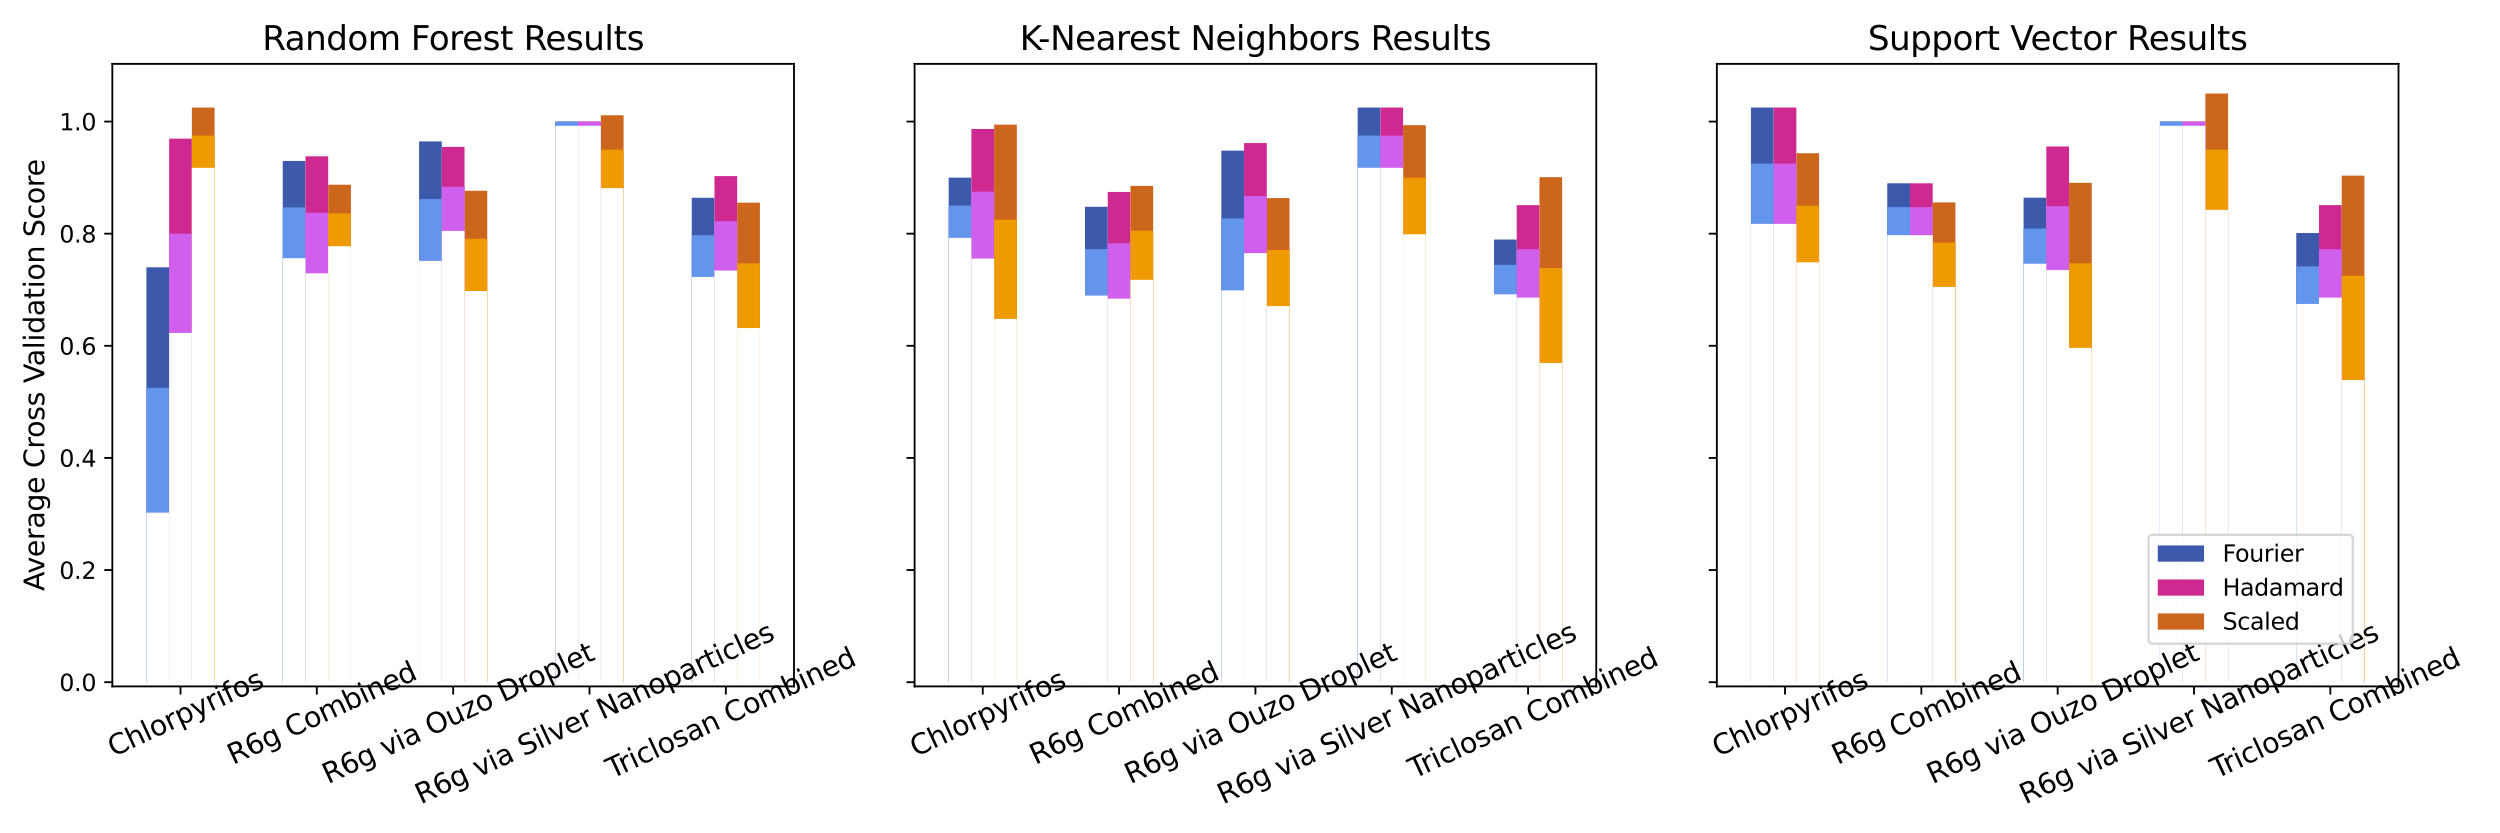 <?xml version="1.0" encoding="utf-8" standalone="no"?>
<!DOCTYPE svg PUBLIC "-//W3C//DTD SVG 1.1//EN"
  "http://www.w3.org/Graphics/SVG/1.1/DTD/svg11.dtd">
<svg xmlns:xlink="http://www.w3.org/1999/xlink" width="1080pt" height="360pt" viewBox="0 0 1080 360" xmlns="http://www.w3.org/2000/svg" version="1.1">
 <defs>
  <style type="text/css">*{stroke-linejoin: round; stroke-linecap: butt}</style>
 </defs>
 <g id="figure_1">
  <g id="patch_1">
   <path d="M 0 360 
L 1080 360 
L 1080 0 
L 0 0 
z
" style="fill: #ffffff"/>
  </g>
  <g id="axes_1">
   <g id="patch_2">
    <path d="M 48.53 296.525 
L 343.003 296.525 
L 343.003 27.6 
L 48.53 27.6 
z
" style="fill: #ffffff"/>
   </g>
   <g id="patch_3">
    <path d="M 63.254 294.709 
L 73.069 294.709 
L 73.069 115.472 
L 63.254 115.472 
z
" clip-path="url(#pf4969caf61)" style="fill: #3d59ab"/>
   </g>
   <g id="patch_4">
    <path d="M 122.148 294.709 
L 131.964 294.709 
L 131.964 69.531 
L 122.148 69.531 
z
" clip-path="url(#pf4969caf61)" style="fill: #3d59ab"/>
   </g>
   <g id="patch_5">
    <path d="M 181.043 294.709 
L 190.859 294.709 
L 190.859 61.096 
L 181.043 61.096 
z
" clip-path="url(#pf4969caf61)" style="fill: #3d59ab"/>
   </g>
   <g id="patch_6">
    <path d="M 239.938 294.709 
L 249.753 294.709 
L 249.753 52.516 
L 239.938 52.516 
z
" clip-path="url(#pf4969caf61)" style="fill: #3d59ab"/>
   </g>
   <g id="patch_7">
    <path d="M 298.832 294.709 
L 308.648 294.709 
L 308.648 85.439 
L 298.832 85.439 
z
" clip-path="url(#pf4969caf61)" style="fill: #3d59ab"/>
   </g>
   <g id="patch_8">
    <path d="M 73.069 294.709 
L 82.885 294.709 
L 82.885 59.888 
L 73.069 59.888 
z
" clip-path="url(#pf4969caf61)" style="fill: #cd2990"/>
   </g>
   <g id="patch_9">
    <path d="M 131.964 294.709 
L 141.78 294.709 
L 141.78 67.528 
L 131.964 67.528 
z
" clip-path="url(#pf4969caf61)" style="fill: #cd2990"/>
   </g>
   <g id="patch_10">
    <path d="M 190.859 294.709 
L 200.675 294.709 
L 200.675 63.451 
L 190.859 63.451 
z
" clip-path="url(#pf4969caf61)" style="fill: #cd2990"/>
   </g>
   <g id="patch_11">
    <path d="M 249.753 294.709 
L 259.569 294.709 
L 259.569 52.516 
L 249.753 52.516 
z
" clip-path="url(#pf4969caf61)" style="fill: #cd2990"/>
   </g>
   <g id="patch_12">
    <path d="M 308.648 294.709 
L 318.464 294.709 
L 318.464 76.074 
L 308.648 76.074 
z
" clip-path="url(#pf4969caf61)" style="fill: #cd2990"/>
   </g>
   <g id="patch_13">
    <path d="M 82.885 294.709 
L 92.701 294.709 
L 92.701 46.461 
L 82.885 46.461 
z
" clip-path="url(#pf4969caf61)" style="fill: #cd661d"/>
   </g>
   <g id="patch_14">
    <path d="M 141.78 294.709 
L 151.596 294.709 
L 151.596 79.793 
L 141.78 79.793 
z
" clip-path="url(#pf4969caf61)" style="fill: #cd661d"/>
   </g>
   <g id="patch_15">
    <path d="M 200.675 294.709 
L 210.49 294.709 
L 210.49 82.408 
L 200.675 82.408 
z
" clip-path="url(#pf4969caf61)" style="fill: #cd661d"/>
   </g>
   <g id="patch_16">
    <path d="M 259.569 294.709 
L 269.385 294.709 
L 269.385 49.794 
L 259.569 49.794 
z
" clip-path="url(#pf4969caf61)" style="fill: #cd661d"/>
   </g>
   <g id="patch_17">
    <path d="M 318.464 294.709 
L 328.28 294.709 
L 328.28 87.551 
L 318.464 87.551 
z
" clip-path="url(#pf4969caf61)" style="fill: #cd661d"/>
   </g>
   <g id="patch_18">
    <path d="M 63.254 294.709 
L 73.069 294.709 
L 73.069 167.557 
L 63.254 167.557 
z
" clip-path="url(#pf4969caf61)" style="fill: #6495ed"/>
   </g>
   <g id="patch_19">
    <path d="M 122.148 294.709 
L 131.964 294.709 
L 131.964 89.624 
L 122.148 89.624 
z
" clip-path="url(#pf4969caf61)" style="fill: #6495ed"/>
   </g>
   <g id="patch_20">
    <path d="M 181.043 294.709 
L 190.859 294.709 
L 190.859 85.982 
L 181.043 85.982 
z
" clip-path="url(#pf4969caf61)" style="fill: #6495ed"/>
   </g>
   <g id="patch_21">
    <path d="M 239.938 294.709 
L 249.753 294.709 
L 249.753 52.516 
L 239.938 52.516 
z
" clip-path="url(#pf4969caf61)" style="fill: #6495ed"/>
   </g>
   <g id="patch_22">
    <path d="M 298.832 294.709 
L 308.648 294.709 
L 308.648 101.627 
L 298.832 101.627 
z
" clip-path="url(#pf4969caf61)" style="fill: #6495ed"/>
   </g>
   <g id="patch_23">
    <path d="M 73.069 294.709 
L 82.885 294.709 
L 82.885 100.954 
L 73.069 100.954 
z
" clip-path="url(#pf4969caf61)" style="fill: #d15fee"/>
   </g>
   <g id="patch_24">
    <path d="M 131.964 294.709 
L 141.78 294.709 
L 141.78 91.89 
L 131.964 91.89 
z
" clip-path="url(#pf4969caf61)" style="fill: #d15fee"/>
   </g>
   <g id="patch_25">
    <path d="M 190.859 294.709 
L 200.675 294.709 
L 200.675 80.698 
L 190.859 80.698 
z
" clip-path="url(#pf4969caf61)" style="fill: #d15fee"/>
   </g>
   <g id="patch_26">
    <path d="M 249.753 294.709 
L 259.569 294.709 
L 259.569 52.516 
L 249.753 52.516 
z
" clip-path="url(#pf4969caf61)" style="fill: #d15fee"/>
   </g>
   <g id="patch_27">
    <path d="M 308.648 294.709 
L 318.464 294.709 
L 318.464 95.572 
L 308.648 95.572 
z
" clip-path="url(#pf4969caf61)" style="fill: #d15fee"/>
   </g>
   <g id="patch_28">
    <path d="M 82.885 294.709 
L 92.701 294.709 
L 92.701 58.57 
L 82.885 58.57 
z
" clip-path="url(#pf4969caf61)" style="fill: #ee9a00"/>
   </g>
   <g id="patch_29">
    <path d="M 141.78 294.709 
L 151.596 294.709 
L 151.596 92.173 
L 141.78 92.173 
z
" clip-path="url(#pf4969caf61)" style="fill: #ee9a00"/>
   </g>
   <g id="patch_30">
    <path d="M 200.675 294.709 
L 210.49 294.709 
L 210.49 103.156 
L 200.675 103.156 
z
" clip-path="url(#pf4969caf61)" style="fill: #ee9a00"/>
   </g>
   <g id="patch_31">
    <path d="M 259.569 294.709 
L 269.385 294.709 
L 269.385 64.625 
L 259.569 64.625 
z
" clip-path="url(#pf4969caf61)" style="fill: #ee9a00"/>
   </g>
   <g id="patch_32">
    <path d="M 318.464 294.709 
L 328.28 294.709 
L 328.28 113.737 
L 318.464 113.737 
z
" clip-path="url(#pf4969caf61)" style="fill: #ee9a00"/>
   </g>
   <g id="patch_33">
    <path d="M 63.254 296.525 
L 73.069 296.525 
L 73.069 221.459 
L 63.254 221.459 
z
" clip-path="url(#pf4969caf61)" style="fill: #ffffff"/>
   </g>
   <g id="patch_34">
    <path d="M 122.148 296.525 
L 131.964 296.525 
L 131.964 111.533 
L 122.148 111.533 
z
" clip-path="url(#pf4969caf61)" style="fill: #ffffff"/>
   </g>
   <g id="patch_35">
    <path d="M 181.043 296.525 
L 190.859 296.525 
L 190.859 112.685 
L 181.043 112.685 
z
" clip-path="url(#pf4969caf61)" style="fill: #ffffff"/>
   </g>
   <g id="patch_36">
    <path d="M 239.938 296.525 
L 249.753 296.525 
L 249.753 54.332 
L 239.938 54.332 
z
" clip-path="url(#pf4969caf61)" style="fill: #ffffff"/>
   </g>
   <g id="patch_37">
    <path d="M 298.832 296.525 
L 308.648 296.525 
L 308.648 119.632 
L 298.832 119.632 
z
" clip-path="url(#pf4969caf61)" style="fill: #ffffff"/>
   </g>
   <g id="patch_38">
    <path d="M 73.069 296.525 
L 82.885 296.525 
L 82.885 143.837 
L 73.069 143.837 
z
" clip-path="url(#pf4969caf61)" style="fill: #ffffff"/>
   </g>
   <g id="patch_39">
    <path d="M 131.964 296.525 
L 141.78 296.525 
L 141.78 118.068 
L 131.964 118.068 
z
" clip-path="url(#pf4969caf61)" style="fill: #ffffff"/>
   </g>
   <g id="patch_40">
    <path d="M 190.859 296.525 
L 200.675 296.525 
L 200.675 99.761 
L 190.859 99.761 
z
" clip-path="url(#pf4969caf61)" style="fill: #ffffff"/>
   </g>
   <g id="patch_41">
    <path d="M 249.753 296.525 
L 259.569 296.525 
L 259.569 54.332 
L 249.753 54.332 
z
" clip-path="url(#pf4969caf61)" style="fill: #ffffff"/>
   </g>
   <g id="patch_42">
    <path d="M 308.648 296.525 
L 318.464 296.525 
L 318.464 116.887 
L 308.648 116.887 
z
" clip-path="url(#pf4969caf61)" style="fill: #ffffff"/>
   </g>
   <g id="patch_43">
    <path d="M 82.885 296.525 
L 92.701 296.525 
L 92.701 72.497 
L 82.885 72.497 
z
" clip-path="url(#pf4969caf61)" style="fill: #ffffff"/>
   </g>
   <g id="patch_44">
    <path d="M 141.78 296.525 
L 151.596 296.525 
L 151.596 106.369 
L 141.78 106.369 
z
" clip-path="url(#pf4969caf61)" style="fill: #ffffff"/>
   </g>
   <g id="patch_45">
    <path d="M 200.675 296.525 
L 210.49 296.525 
L 210.49 125.72 
L 200.675 125.72 
z
" clip-path="url(#pf4969caf61)" style="fill: #ffffff"/>
   </g>
   <g id="patch_46">
    <path d="M 259.569 296.525 
L 269.385 296.525 
L 269.385 81.273 
L 259.569 81.273 
z
" clip-path="url(#pf4969caf61)" style="fill: #ffffff"/>
   </g>
   <g id="patch_47">
    <path d="M 318.464 296.525 
L 328.28 296.525 
L 328.28 141.739 
L 318.464 141.739 
z
" clip-path="url(#pf4969caf61)" style="fill: #ffffff"/>
   </g>
   <g id="matplotlib.axis_1">
    <g id="xtick_1">
     <g id="line2d_1">
      <defs>
       <path id="mf8f724ef5a" d="M 0 0 
L 0 3.5 
" style="stroke: #000000; stroke-width: 0.8"/>
      </defs>
      <g>
       <use xlink:href="#mf8f724ef5a" x="77.977" y="296.525" style="stroke: #000000; stroke-width: 0.8"/>
      </g>
     </g>
     <g id="text_1">
      <!-- Chlorpyrifos -->
      <g transform="translate(49.023 327.088)rotate(-25)scale(0.12 -0.12)">
       <defs>
        <path id="DejaVuSans-43" d="M 4122 4306 
L 4122 3641 
Q 3803 3938 3442 4084 
Q 3081 4231 2675 4231 
Q 1875 4231 1450 3742 
Q 1025 3253 1025 2328 
Q 1025 1406 1450 917 
Q 1875 428 2675 428 
Q 3081 428 3442 575 
Q 3803 722 4122 1019 
L 4122 359 
Q 3791 134 3420 21 
Q 3050 -91 2638 -91 
Q 1578 -91 968 557 
Q 359 1206 359 2328 
Q 359 3453 968 4101 
Q 1578 4750 2638 4750 
Q 3056 4750 3426 4639 
Q 3797 4528 4122 4306 
z
" transform="scale(0.016)"/>
        <path id="DejaVuSans-68" d="M 3513 2113 
L 3513 0 
L 2938 0 
L 2938 2094 
Q 2938 2591 2744 2837 
Q 2550 3084 2163 3084 
Q 1697 3084 1428 2787 
Q 1159 2491 1159 1978 
L 1159 0 
L 581 0 
L 581 4863 
L 1159 4863 
L 1159 2956 
Q 1366 3272 1645 3428 
Q 1925 3584 2291 3584 
Q 2894 3584 3203 3211 
Q 3513 2838 3513 2113 
z
" transform="scale(0.016)"/>
        <path id="DejaVuSans-6c" d="M 603 4863 
L 1178 4863 
L 1178 0 
L 603 0 
L 603 4863 
z
" transform="scale(0.016)"/>
        <path id="DejaVuSans-6f" d="M 1959 3097 
Q 1497 3097 1228 2736 
Q 959 2375 959 1747 
Q 959 1119 1226 758 
Q 1494 397 1959 397 
Q 2419 397 2687 759 
Q 2956 1122 2956 1747 
Q 2956 2369 2687 2733 
Q 2419 3097 1959 3097 
z
M 1959 3584 
Q 2709 3584 3137 3096 
Q 3566 2609 3566 1747 
Q 3566 888 3137 398 
Q 2709 -91 1959 -91 
Q 1206 -91 779 398 
Q 353 888 353 1747 
Q 353 2609 779 3096 
Q 1206 3584 1959 3584 
z
" transform="scale(0.016)"/>
        <path id="DejaVuSans-72" d="M 2631 2963 
Q 2534 3019 2420 3045 
Q 2306 3072 2169 3072 
Q 1681 3072 1420 2755 
Q 1159 2438 1159 1844 
L 1159 0 
L 581 0 
L 581 3500 
L 1159 3500 
L 1159 2956 
Q 1341 3275 1631 3429 
Q 1922 3584 2338 3584 
Q 2397 3584 2469 3576 
Q 2541 3569 2628 3553 
L 2631 2963 
z
" transform="scale(0.016)"/>
        <path id="DejaVuSans-70" d="M 1159 525 
L 1159 -1331 
L 581 -1331 
L 581 3500 
L 1159 3500 
L 1159 2969 
Q 1341 3281 1617 3432 
Q 1894 3584 2278 3584 
Q 2916 3584 3314 3078 
Q 3713 2572 3713 1747 
Q 3713 922 3314 415 
Q 2916 -91 2278 -91 
Q 1894 -91 1617 61 
Q 1341 213 1159 525 
z
M 3116 1747 
Q 3116 2381 2855 2742 
Q 2594 3103 2138 3103 
Q 1681 3103 1420 2742 
Q 1159 2381 1159 1747 
Q 1159 1113 1420 752 
Q 1681 391 2138 391 
Q 2594 391 2855 752 
Q 3116 1113 3116 1747 
z
" transform="scale(0.016)"/>
        <path id="DejaVuSans-79" d="M 2059 -325 
Q 1816 -950 1584 -1140 
Q 1353 -1331 966 -1331 
L 506 -1331 
L 506 -850 
L 844 -850 
Q 1081 -850 1212 -737 
Q 1344 -625 1503 -206 
L 1606 56 
L 191 3500 
L 800 3500 
L 1894 763 
L 2988 3500 
L 3597 3500 
L 2059 -325 
z
" transform="scale(0.016)"/>
        <path id="DejaVuSans-69" d="M 603 3500 
L 1178 3500 
L 1178 0 
L 603 0 
L 603 3500 
z
M 603 4863 
L 1178 4863 
L 1178 4134 
L 603 4134 
L 603 4863 
z
" transform="scale(0.016)"/>
        <path id="DejaVuSans-66" d="M 2375 4863 
L 2375 4384 
L 1825 4384 
Q 1516 4384 1395 4259 
Q 1275 4134 1275 3809 
L 1275 3500 
L 2222 3500 
L 2222 3053 
L 1275 3053 
L 1275 0 
L 697 0 
L 697 3053 
L 147 3053 
L 147 3500 
L 697 3500 
L 697 3744 
Q 697 4328 969 4595 
Q 1241 4863 1831 4863 
L 2375 4863 
z
" transform="scale(0.016)"/>
        <path id="DejaVuSans-73" d="M 2834 3397 
L 2834 2853 
Q 2591 2978 2328 3040 
Q 2066 3103 1784 3103 
Q 1356 3103 1142 2972 
Q 928 2841 928 2578 
Q 928 2378 1081 2264 
Q 1234 2150 1697 2047 
L 1894 2003 
Q 2506 1872 2764 1633 
Q 3022 1394 3022 966 
Q 3022 478 2636 193 
Q 2250 -91 1575 -91 
Q 1294 -91 989 -36 
Q 684 19 347 128 
L 347 722 
Q 666 556 975 473 
Q 1284 391 1588 391 
Q 1994 391 2212 530 
Q 2431 669 2431 922 
Q 2431 1156 2273 1281 
Q 2116 1406 1581 1522 
L 1381 1569 
Q 847 1681 609 1914 
Q 372 2147 372 2553 
Q 372 3047 722 3315 
Q 1072 3584 1716 3584 
Q 2034 3584 2315 3537 
Q 2597 3491 2834 3397 
z
" transform="scale(0.016)"/>
       </defs>
       <use xlink:href="#DejaVuSans-43"/>
       <use xlink:href="#DejaVuSans-68" x="69.824"/>
       <use xlink:href="#DejaVuSans-6c" x="133.203"/>
       <use xlink:href="#DejaVuSans-6f" x="160.986"/>
       <use xlink:href="#DejaVuSans-72" x="222.168"/>
       <use xlink:href="#DejaVuSans-70" x="263.281"/>
       <use xlink:href="#DejaVuSans-79" x="326.758"/>
       <use xlink:href="#DejaVuSans-72" x="385.938"/>
       <use xlink:href="#DejaVuSans-69" x="427.051"/>
       <use xlink:href="#DejaVuSans-66" x="454.834"/>
       <use xlink:href="#DejaVuSans-6f" x="490.039"/>
       <use xlink:href="#DejaVuSans-73" x="551.221"/>
      </g>
     </g>
    </g>
    <g id="xtick_2">
     <g id="line2d_2">
      <g>
       <use xlink:href="#mf8f724ef5a" x="136.872" y="296.525" style="stroke: #000000; stroke-width: 0.8"/>
      </g>
     </g>
     <g id="text_2">
      <!-- R6g Combined -->
      <g transform="translate(100.678 330.463)rotate(-25)scale(0.12 -0.12)">
       <defs>
        <path id="DejaVuSans-52" d="M 2841 2188 
Q 3044 2119 3236 1894 
Q 3428 1669 3622 1275 
L 4263 0 
L 3584 0 
L 2988 1197 
Q 2756 1666 2539 1819 
Q 2322 1972 1947 1972 
L 1259 1972 
L 1259 0 
L 628 0 
L 628 4666 
L 2053 4666 
Q 2853 4666 3247 4331 
Q 3641 3997 3641 3322 
Q 3641 2881 3436 2590 
Q 3231 2300 2841 2188 
z
M 1259 4147 
L 1259 2491 
L 2053 2491 
Q 2509 2491 2742 2702 
Q 2975 2913 2975 3322 
Q 2975 3731 2742 3939 
Q 2509 4147 2053 4147 
L 1259 4147 
z
" transform="scale(0.016)"/>
        <path id="DejaVuSans-36" d="M 2113 2584 
Q 1688 2584 1439 2293 
Q 1191 2003 1191 1497 
Q 1191 994 1439 701 
Q 1688 409 2113 409 
Q 2538 409 2786 701 
Q 3034 994 3034 1497 
Q 3034 2003 2786 2293 
Q 2538 2584 2113 2584 
z
M 3366 4563 
L 3366 3988 
Q 3128 4100 2886 4159 
Q 2644 4219 2406 4219 
Q 1781 4219 1451 3797 
Q 1122 3375 1075 2522 
Q 1259 2794 1537 2939 
Q 1816 3084 2150 3084 
Q 2853 3084 3261 2657 
Q 3669 2231 3669 1497 
Q 3669 778 3244 343 
Q 2819 -91 2113 -91 
Q 1303 -91 875 529 
Q 447 1150 447 2328 
Q 447 3434 972 4092 
Q 1497 4750 2381 4750 
Q 2619 4750 2861 4703 
Q 3103 4656 3366 4563 
z
" transform="scale(0.016)"/>
        <path id="DejaVuSans-67" d="M 2906 1791 
Q 2906 2416 2648 2759 
Q 2391 3103 1925 3103 
Q 1463 3103 1205 2759 
Q 947 2416 947 1791 
Q 947 1169 1205 825 
Q 1463 481 1925 481 
Q 2391 481 2648 825 
Q 2906 1169 2906 1791 
z
M 3481 434 
Q 3481 -459 3084 -895 
Q 2688 -1331 1869 -1331 
Q 1566 -1331 1297 -1286 
Q 1028 -1241 775 -1147 
L 775 -588 
Q 1028 -725 1275 -790 
Q 1522 -856 1778 -856 
Q 2344 -856 2625 -561 
Q 2906 -266 2906 331 
L 2906 616 
Q 2728 306 2450 153 
Q 2172 0 1784 0 
Q 1141 0 747 490 
Q 353 981 353 1791 
Q 353 2603 747 3093 
Q 1141 3584 1784 3584 
Q 2172 3584 2450 3431 
Q 2728 3278 2906 2969 
L 2906 3500 
L 3481 3500 
L 3481 434 
z
" transform="scale(0.016)"/>
        <path id="DejaVuSans-20" transform="scale(0.016)"/>
        <path id="DejaVuSans-6d" d="M 3328 2828 
Q 3544 3216 3844 3400 
Q 4144 3584 4550 3584 
Q 5097 3584 5394 3201 
Q 5691 2819 5691 2113 
L 5691 0 
L 5113 0 
L 5113 2094 
Q 5113 2597 4934 2840 
Q 4756 3084 4391 3084 
Q 3944 3084 3684 2787 
Q 3425 2491 3425 1978 
L 3425 0 
L 2847 0 
L 2847 2094 
Q 2847 2600 2669 2842 
Q 2491 3084 2119 3084 
Q 1678 3084 1418 2786 
Q 1159 2488 1159 1978 
L 1159 0 
L 581 0 
L 581 3500 
L 1159 3500 
L 1159 2956 
Q 1356 3278 1631 3431 
Q 1906 3584 2284 3584 
Q 2666 3584 2933 3390 
Q 3200 3197 3328 2828 
z
" transform="scale(0.016)"/>
        <path id="DejaVuSans-62" d="M 3116 1747 
Q 3116 2381 2855 2742 
Q 2594 3103 2138 3103 
Q 1681 3103 1420 2742 
Q 1159 2381 1159 1747 
Q 1159 1113 1420 752 
Q 1681 391 2138 391 
Q 2594 391 2855 752 
Q 3116 1113 3116 1747 
z
M 1159 2969 
Q 1341 3281 1617 3432 
Q 1894 3584 2278 3584 
Q 2916 3584 3314 3078 
Q 3713 2572 3713 1747 
Q 3713 922 3314 415 
Q 2916 -91 2278 -91 
Q 1894 -91 1617 61 
Q 1341 213 1159 525 
L 1159 0 
L 581 0 
L 581 4863 
L 1159 4863 
L 1159 2969 
z
" transform="scale(0.016)"/>
        <path id="DejaVuSans-6e" d="M 3513 2113 
L 3513 0 
L 2938 0 
L 2938 2094 
Q 2938 2591 2744 2837 
Q 2550 3084 2163 3084 
Q 1697 3084 1428 2787 
Q 1159 2491 1159 1978 
L 1159 0 
L 581 0 
L 581 3500 
L 1159 3500 
L 1159 2956 
Q 1366 3272 1645 3428 
Q 1925 3584 2291 3584 
Q 2894 3584 3203 3211 
Q 3513 2838 3513 2113 
z
" transform="scale(0.016)"/>
        <path id="DejaVuSans-65" d="M 3597 1894 
L 3597 1613 
L 953 1613 
Q 991 1019 1311 708 
Q 1631 397 2203 397 
Q 2534 397 2845 478 
Q 3156 559 3463 722 
L 3463 178 
Q 3153 47 2828 -22 
Q 2503 -91 2169 -91 
Q 1331 -91 842 396 
Q 353 884 353 1716 
Q 353 2575 817 3079 
Q 1281 3584 2069 3584 
Q 2775 3584 3186 3129 
Q 3597 2675 3597 1894 
z
M 3022 2063 
Q 3016 2534 2758 2815 
Q 2500 3097 2075 3097 
Q 1594 3097 1305 2825 
Q 1016 2553 972 2059 
L 3022 2063 
z
" transform="scale(0.016)"/>
        <path id="DejaVuSans-64" d="M 2906 2969 
L 2906 4863 
L 3481 4863 
L 3481 0 
L 2906 0 
L 2906 525 
Q 2725 213 2448 61 
Q 2172 -91 1784 -91 
Q 1150 -91 751 415 
Q 353 922 353 1747 
Q 353 2572 751 3078 
Q 1150 3584 1784 3584 
Q 2172 3584 2448 3432 
Q 2725 3281 2906 2969 
z
M 947 1747 
Q 947 1113 1208 752 
Q 1469 391 1925 391 
Q 2381 391 2643 752 
Q 2906 1113 2906 1747 
Q 2906 2381 2643 2742 
Q 2381 3103 1925 3103 
Q 1469 3103 1208 2742 
Q 947 2381 947 1747 
z
" transform="scale(0.016)"/>
       </defs>
       <use xlink:href="#DejaVuSans-52"/>
       <use xlink:href="#DejaVuSans-36" x="69.482"/>
       <use xlink:href="#DejaVuSans-67" x="133.105"/>
       <use xlink:href="#DejaVuSans-20" x="196.582"/>
       <use xlink:href="#DejaVuSans-43" x="228.369"/>
       <use xlink:href="#DejaVuSans-6f" x="298.193"/>
       <use xlink:href="#DejaVuSans-6d" x="359.375"/>
       <use xlink:href="#DejaVuSans-62" x="456.787"/>
       <use xlink:href="#DejaVuSans-69" x="520.264"/>
       <use xlink:href="#DejaVuSans-6e" x="548.047"/>
       <use xlink:href="#DejaVuSans-65" x="611.426"/>
       <use xlink:href="#DejaVuSans-64" x="672.949"/>
      </g>
     </g>
    </g>
    <g id="xtick_3">
     <g id="line2d_3">
      <g>
       <use xlink:href="#mf8f724ef5a" x="195.767" y="296.525" style="stroke: #000000; stroke-width: 0.8"/>
      </g>
     </g>
     <g id="text_3">
      <!-- R6g via Ouzo Droplet -->
      <g transform="translate(141.707 338.794)rotate(-25)scale(0.12 -0.12)">
       <defs>
        <path id="DejaVuSans-76" d="M 191 3500 
L 800 3500 
L 1894 563 
L 2988 3500 
L 3597 3500 
L 2284 0 
L 1503 0 
L 191 3500 
z
" transform="scale(0.016)"/>
        <path id="DejaVuSans-61" d="M 2194 1759 
Q 1497 1759 1228 1600 
Q 959 1441 959 1056 
Q 959 750 1161 570 
Q 1363 391 1709 391 
Q 2188 391 2477 730 
Q 2766 1069 2766 1631 
L 2766 1759 
L 2194 1759 
z
M 3341 1997 
L 3341 0 
L 2766 0 
L 2766 531 
Q 2569 213 2275 61 
Q 1981 -91 1556 -91 
Q 1019 -91 701 211 
Q 384 513 384 1019 
Q 384 1609 779 1909 
Q 1175 2209 1959 2209 
L 2766 2209 
L 2766 2266 
Q 2766 2663 2505 2880 
Q 2244 3097 1772 3097 
Q 1472 3097 1187 3025 
Q 903 2953 641 2809 
L 641 3341 
Q 956 3463 1253 3523 
Q 1550 3584 1831 3584 
Q 2591 3584 2966 3190 
Q 3341 2797 3341 1997 
z
" transform="scale(0.016)"/>
        <path id="DejaVuSans-4f" d="M 2522 4238 
Q 1834 4238 1429 3725 
Q 1025 3213 1025 2328 
Q 1025 1447 1429 934 
Q 1834 422 2522 422 
Q 3209 422 3611 934 
Q 4013 1447 4013 2328 
Q 4013 3213 3611 3725 
Q 3209 4238 2522 4238 
z
M 2522 4750 
Q 3503 4750 4090 4092 
Q 4678 3434 4678 2328 
Q 4678 1225 4090 567 
Q 3503 -91 2522 -91 
Q 1538 -91 948 565 
Q 359 1222 359 2328 
Q 359 3434 948 4092 
Q 1538 4750 2522 4750 
z
" transform="scale(0.016)"/>
        <path id="DejaVuSans-75" d="M 544 1381 
L 544 3500 
L 1119 3500 
L 1119 1403 
Q 1119 906 1312 657 
Q 1506 409 1894 409 
Q 2359 409 2629 706 
Q 2900 1003 2900 1516 
L 2900 3500 
L 3475 3500 
L 3475 0 
L 2900 0 
L 2900 538 
Q 2691 219 2414 64 
Q 2138 -91 1772 -91 
Q 1169 -91 856 284 
Q 544 659 544 1381 
z
M 1991 3584 
L 1991 3584 
z
" transform="scale(0.016)"/>
        <path id="DejaVuSans-7a" d="M 353 3500 
L 3084 3500 
L 3084 2975 
L 922 459 
L 3084 459 
L 3084 0 
L 275 0 
L 275 525 
L 2438 3041 
L 353 3041 
L 353 3500 
z
" transform="scale(0.016)"/>
        <path id="DejaVuSans-44" d="M 1259 4147 
L 1259 519 
L 2022 519 
Q 2988 519 3436 956 
Q 3884 1394 3884 2338 
Q 3884 3275 3436 3711 
Q 2988 4147 2022 4147 
L 1259 4147 
z
M 628 4666 
L 1925 4666 
Q 3281 4666 3915 4102 
Q 4550 3538 4550 2338 
Q 4550 1131 3912 565 
Q 3275 0 1925 0 
L 628 0 
L 628 4666 
z
" transform="scale(0.016)"/>
        <path id="DejaVuSans-74" d="M 1172 4494 
L 1172 3500 
L 2356 3500 
L 2356 3053 
L 1172 3053 
L 1172 1153 
Q 1172 725 1289 603 
Q 1406 481 1766 481 
L 2356 481 
L 2356 0 
L 1766 0 
Q 1100 0 847 248 
Q 594 497 594 1153 
L 594 3053 
L 172 3053 
L 172 3500 
L 594 3500 
L 594 4494 
L 1172 4494 
z
" transform="scale(0.016)"/>
       </defs>
       <use xlink:href="#DejaVuSans-52"/>
       <use xlink:href="#DejaVuSans-36" x="69.482"/>
       <use xlink:href="#DejaVuSans-67" x="133.105"/>
       <use xlink:href="#DejaVuSans-20" x="196.582"/>
       <use xlink:href="#DejaVuSans-76" x="228.369"/>
       <use xlink:href="#DejaVuSans-69" x="287.549"/>
       <use xlink:href="#DejaVuSans-61" x="315.332"/>
       <use xlink:href="#DejaVuSans-20" x="376.611"/>
       <use xlink:href="#DejaVuSans-4f" x="408.398"/>
       <use xlink:href="#DejaVuSans-75" x="487.109"/>
       <use xlink:href="#DejaVuSans-7a" x="550.488"/>
       <use xlink:href="#DejaVuSans-6f" x="602.979"/>
       <use xlink:href="#DejaVuSans-20" x="664.16"/>
       <use xlink:href="#DejaVuSans-44" x="695.947"/>
       <use xlink:href="#DejaVuSans-72" x="772.949"/>
       <use xlink:href="#DejaVuSans-6f" x="811.812"/>
       <use xlink:href="#DejaVuSans-70" x="872.994"/>
       <use xlink:href="#DejaVuSans-6c" x="936.471"/>
       <use xlink:href="#DejaVuSans-65" x="964.254"/>
       <use xlink:href="#DejaVuSans-74" x="1025.777"/>
      </g>
     </g>
    </g>
    <g id="xtick_4">
     <g id="line2d_4">
      <g>
       <use xlink:href="#mf8f724ef5a" x="254.661" y="296.525" style="stroke: #000000; stroke-width: 0.8"/>
      </g>
     </g>
     <g id="text_4">
      <!-- R6g via Silver Nanoparticles -->
      <g transform="translate(181.789 347.567)rotate(-25)scale(0.12 -0.12)">
       <defs>
        <path id="DejaVuSans-53" d="M 3425 4513 
L 3425 3897 
Q 3066 4069 2747 4153 
Q 2428 4238 2131 4238 
Q 1616 4238 1336 4038 
Q 1056 3838 1056 3469 
Q 1056 3159 1242 3001 
Q 1428 2844 1947 2747 
L 2328 2669 
Q 3034 2534 3370 2195 
Q 3706 1856 3706 1288 
Q 3706 609 3251 259 
Q 2797 -91 1919 -91 
Q 1588 -91 1214 -16 
Q 841 59 441 206 
L 441 856 
Q 825 641 1194 531 
Q 1563 422 1919 422 
Q 2459 422 2753 634 
Q 3047 847 3047 1241 
Q 3047 1584 2836 1778 
Q 2625 1972 2144 2069 
L 1759 2144 
Q 1053 2284 737 2584 
Q 422 2884 422 3419 
Q 422 4038 858 4394 
Q 1294 4750 2059 4750 
Q 2388 4750 2728 4690 
Q 3069 4631 3425 4513 
z
" transform="scale(0.016)"/>
        <path id="DejaVuSans-4e" d="M 628 4666 
L 1478 4666 
L 3547 763 
L 3547 4666 
L 4159 4666 
L 4159 0 
L 3309 0 
L 1241 3903 
L 1241 0 
L 628 0 
L 628 4666 
z
" transform="scale(0.016)"/>
        <path id="DejaVuSans-63" d="M 3122 3366 
L 3122 2828 
Q 2878 2963 2633 3030 
Q 2388 3097 2138 3097 
Q 1578 3097 1268 2742 
Q 959 2388 959 1747 
Q 959 1106 1268 751 
Q 1578 397 2138 397 
Q 2388 397 2633 464 
Q 2878 531 3122 666 
L 3122 134 
Q 2881 22 2623 -34 
Q 2366 -91 2075 -91 
Q 1284 -91 818 406 
Q 353 903 353 1747 
Q 353 2603 823 3093 
Q 1294 3584 2113 3584 
Q 2378 3584 2631 3529 
Q 2884 3475 3122 3366 
z
" transform="scale(0.016)"/>
       </defs>
       <use xlink:href="#DejaVuSans-52"/>
       <use xlink:href="#DejaVuSans-36" x="69.482"/>
       <use xlink:href="#DejaVuSans-67" x="133.105"/>
       <use xlink:href="#DejaVuSans-20" x="196.582"/>
       <use xlink:href="#DejaVuSans-76" x="228.369"/>
       <use xlink:href="#DejaVuSans-69" x="287.549"/>
       <use xlink:href="#DejaVuSans-61" x="315.332"/>
       <use xlink:href="#DejaVuSans-20" x="376.611"/>
       <use xlink:href="#DejaVuSans-53" x="408.398"/>
       <use xlink:href="#DejaVuSans-69" x="471.875"/>
       <use xlink:href="#DejaVuSans-6c" x="499.658"/>
       <use xlink:href="#DejaVuSans-76" x="527.441"/>
       <use xlink:href="#DejaVuSans-65" x="586.621"/>
       <use xlink:href="#DejaVuSans-72" x="648.145"/>
       <use xlink:href="#DejaVuSans-20" x="689.258"/>
       <use xlink:href="#DejaVuSans-4e" x="721.045"/>
       <use xlink:href="#DejaVuSans-61" x="795.85"/>
       <use xlink:href="#DejaVuSans-6e" x="857.129"/>
       <use xlink:href="#DejaVuSans-6f" x="920.508"/>
       <use xlink:href="#DejaVuSans-70" x="981.689"/>
       <use xlink:href="#DejaVuSans-61" x="1045.166"/>
       <use xlink:href="#DejaVuSans-72" x="1106.445"/>
       <use xlink:href="#DejaVuSans-74" x="1147.559"/>
       <use xlink:href="#DejaVuSans-69" x="1186.768"/>
       <use xlink:href="#DejaVuSans-63" x="1214.551"/>
       <use xlink:href="#DejaVuSans-6c" x="1269.531"/>
       <use xlink:href="#DejaVuSans-65" x="1297.314"/>
       <use xlink:href="#DejaVuSans-73" x="1358.838"/>
      </g>
     </g>
    </g>
    <g id="xtick_5">
     <g id="line2d_5">
      <g>
       <use xlink:href="#mf8f724ef5a" x="313.556" y="296.525" style="stroke: #000000; stroke-width: 0.8"/>
      </g>
     </g>
     <g id="text_5">
      <!-- Triclosan Combined -->
      <g transform="translate(264.348 336.532)rotate(-25)scale(0.12 -0.12)">
       <defs>
        <path id="DejaVuSans-54" d="M -19 4666 
L 3928 4666 
L 3928 4134 
L 2272 4134 
L 2272 0 
L 1638 0 
L 1638 4134 
L -19 4134 
L -19 4666 
z
" transform="scale(0.016)"/>
       </defs>
       <use xlink:href="#DejaVuSans-54"/>
       <use xlink:href="#DejaVuSans-72" x="46.334"/>
       <use xlink:href="#DejaVuSans-69" x="87.447"/>
       <use xlink:href="#DejaVuSans-63" x="115.23"/>
       <use xlink:href="#DejaVuSans-6c" x="170.211"/>
       <use xlink:href="#DejaVuSans-6f" x="197.994"/>
       <use xlink:href="#DejaVuSans-73" x="259.176"/>
       <use xlink:href="#DejaVuSans-61" x="311.275"/>
       <use xlink:href="#DejaVuSans-6e" x="372.555"/>
       <use xlink:href="#DejaVuSans-20" x="435.934"/>
       <use xlink:href="#DejaVuSans-43" x="467.721"/>
       <use xlink:href="#DejaVuSans-6f" x="537.545"/>
       <use xlink:href="#DejaVuSans-6d" x="598.727"/>
       <use xlink:href="#DejaVuSans-62" x="696.139"/>
       <use xlink:href="#DejaVuSans-69" x="759.615"/>
       <use xlink:href="#DejaVuSans-6e" x="787.398"/>
       <use xlink:href="#DejaVuSans-65" x="850.777"/>
       <use xlink:href="#DejaVuSans-64" x="912.301"/>
      </g>
     </g>
    </g>
   </g>
   <g id="matplotlib.axis_2">
    <g id="ytick_1">
     <g id="line2d_6">
      <defs>
       <path id="mc199185b99" d="M 0 0 
L -3.5 0 
" style="stroke: #000000; stroke-width: 0.8"/>
      </defs>
      <g>
       <use xlink:href="#mc199185b99" x="48.53" y="294.709" style="stroke: #000000; stroke-width: 0.8"/>
      </g>
     </g>
     <g id="text_6">
      <!-- 0.0 -->
      <g transform="translate(25.627 298.508)scale(0.1 -0.1)">
       <defs>
        <path id="DejaVuSans-30" d="M 2034 4250 
Q 1547 4250 1301 3770 
Q 1056 3291 1056 2328 
Q 1056 1369 1301 889 
Q 1547 409 2034 409 
Q 2525 409 2770 889 
Q 3016 1369 3016 2328 
Q 3016 3291 2770 3770 
Q 2525 4250 2034 4250 
z
M 2034 4750 
Q 2819 4750 3233 4129 
Q 3647 3509 3647 2328 
Q 3647 1150 3233 529 
Q 2819 -91 2034 -91 
Q 1250 -91 836 529 
Q 422 1150 422 2328 
Q 422 3509 836 4129 
Q 1250 4750 2034 4750 
z
" transform="scale(0.016)"/>
        <path id="DejaVuSans-2e" d="M 684 794 
L 1344 794 
L 1344 0 
L 684 0 
L 684 794 
z
" transform="scale(0.016)"/>
       </defs>
       <use xlink:href="#DejaVuSans-30"/>
       <use xlink:href="#DejaVuSans-2e" x="63.623"/>
       <use xlink:href="#DejaVuSans-30" x="95.41"/>
      </g>
     </g>
    </g>
    <g id="ytick_2">
     <g id="line2d_7">
      <g>
       <use xlink:href="#mc199185b99" x="48.53" y="246.27" style="stroke: #000000; stroke-width: 0.8"/>
      </g>
     </g>
     <g id="text_7">
      <!-- 0.2 -->
      <g transform="translate(25.627 250.069)scale(0.1 -0.1)">
       <defs>
        <path id="DejaVuSans-32" d="M 1228 531 
L 3431 531 
L 3431 0 
L 469 0 
L 469 531 
Q 828 903 1448 1529 
Q 2069 2156 2228 2338 
Q 2531 2678 2651 2914 
Q 2772 3150 2772 3378 
Q 2772 3750 2511 3984 
Q 2250 4219 1831 4219 
Q 1534 4219 1204 4116 
Q 875 4013 500 3803 
L 500 4441 
Q 881 4594 1212 4672 
Q 1544 4750 1819 4750 
Q 2544 4750 2975 4387 
Q 3406 4025 3406 3419 
Q 3406 3131 3298 2873 
Q 3191 2616 2906 2266 
Q 2828 2175 2409 1742 
Q 1991 1309 1228 531 
z
" transform="scale(0.016)"/>
       </defs>
       <use xlink:href="#DejaVuSans-30"/>
       <use xlink:href="#DejaVuSans-2e" x="63.623"/>
       <use xlink:href="#DejaVuSans-32" x="95.41"/>
      </g>
     </g>
    </g>
    <g id="ytick_3">
     <g id="line2d_8">
      <g>
       <use xlink:href="#mc199185b99" x="48.53" y="197.832" style="stroke: #000000; stroke-width: 0.8"/>
      </g>
     </g>
     <g id="text_8">
      <!-- 0.4 -->
      <g transform="translate(25.627 201.631)scale(0.1 -0.1)">
       <defs>
        <path id="DejaVuSans-34" d="M 2419 4116 
L 825 1625 
L 2419 1625 
L 2419 4116 
z
M 2253 4666 
L 3047 4666 
L 3047 1625 
L 3713 1625 
L 3713 1100 
L 3047 1100 
L 3047 0 
L 2419 0 
L 2419 1100 
L 313 1100 
L 313 1709 
L 2253 4666 
z
" transform="scale(0.016)"/>
       </defs>
       <use xlink:href="#DejaVuSans-30"/>
       <use xlink:href="#DejaVuSans-2e" x="63.623"/>
       <use xlink:href="#DejaVuSans-34" x="95.41"/>
      </g>
     </g>
    </g>
    <g id="ytick_4">
     <g id="line2d_9">
      <g>
       <use xlink:href="#mc199185b99" x="48.53" y="149.393" style="stroke: #000000; stroke-width: 0.8"/>
      </g>
     </g>
     <g id="text_9">
      <!-- 0.6 -->
      <g transform="translate(25.627 153.192)scale(0.1 -0.1)">
       <use xlink:href="#DejaVuSans-30"/>
       <use xlink:href="#DejaVuSans-2e" x="63.623"/>
       <use xlink:href="#DejaVuSans-36" x="95.41"/>
      </g>
     </g>
    </g>
    <g id="ytick_5">
     <g id="line2d_10">
      <g>
       <use xlink:href="#mc199185b99" x="48.53" y="100.954" style="stroke: #000000; stroke-width: 0.8"/>
      </g>
     </g>
     <g id="text_10">
      <!-- 0.8 -->
      <g transform="translate(25.627 104.753)scale(0.1 -0.1)">
       <defs>
        <path id="DejaVuSans-38" d="M 2034 2216 
Q 1584 2216 1326 1975 
Q 1069 1734 1069 1313 
Q 1069 891 1326 650 
Q 1584 409 2034 409 
Q 2484 409 2743 651 
Q 3003 894 3003 1313 
Q 3003 1734 2745 1975 
Q 2488 2216 2034 2216 
z
M 1403 2484 
Q 997 2584 770 2862 
Q 544 3141 544 3541 
Q 544 4100 942 4425 
Q 1341 4750 2034 4750 
Q 2731 4750 3128 4425 
Q 3525 4100 3525 3541 
Q 3525 3141 3298 2862 
Q 3072 2584 2669 2484 
Q 3125 2378 3379 2068 
Q 3634 1759 3634 1313 
Q 3634 634 3220 271 
Q 2806 -91 2034 -91 
Q 1263 -91 848 271 
Q 434 634 434 1313 
Q 434 1759 690 2068 
Q 947 2378 1403 2484 
z
M 1172 3481 
Q 1172 3119 1398 2916 
Q 1625 2713 2034 2713 
Q 2441 2713 2670 2916 
Q 2900 3119 2900 3481 
Q 2900 3844 2670 4047 
Q 2441 4250 2034 4250 
Q 1625 4250 1398 4047 
Q 1172 3844 1172 3481 
z
" transform="scale(0.016)"/>
       </defs>
       <use xlink:href="#DejaVuSans-30"/>
       <use xlink:href="#DejaVuSans-2e" x="63.623"/>
       <use xlink:href="#DejaVuSans-38" x="95.41"/>
      </g>
     </g>
    </g>
    <g id="ytick_6">
     <g id="line2d_11">
      <g>
       <use xlink:href="#mc199185b99" x="48.53" y="52.516" style="stroke: #000000; stroke-width: 0.8"/>
      </g>
     </g>
     <g id="text_11">
      <!-- 1.0 -->
      <g transform="translate(25.627 56.315)scale(0.1 -0.1)">
       <defs>
        <path id="DejaVuSans-31" d="M 794 531 
L 1825 531 
L 1825 4091 
L 703 3866 
L 703 4441 
L 1819 4666 
L 2450 4666 
L 2450 531 
L 3481 531 
L 3481 0 
L 794 0 
L 794 531 
z
" transform="scale(0.016)"/>
       </defs>
       <use xlink:href="#DejaVuSans-31"/>
       <use xlink:href="#DejaVuSans-2e" x="63.623"/>
       <use xlink:href="#DejaVuSans-30" x="95.41"/>
      </g>
     </g>
    </g>
    <g id="text_12">
     <!-- Average Cross Validation Score -->
     <g transform="translate(19.131 255.298)rotate(-90)scale(0.12 -0.12)">
      <defs>
       <path id="DejaVuSans-41" d="M 2188 4044 
L 1331 1722 
L 3047 1722 
L 2188 4044 
z
M 1831 4666 
L 2547 4666 
L 4325 0 
L 3669 0 
L 3244 1197 
L 1141 1197 
L 716 0 
L 50 0 
L 1831 4666 
z
" transform="scale(0.016)"/>
       <path id="DejaVuSans-56" d="M 1831 0 
L 50 4666 
L 709 4666 
L 2188 738 
L 3669 4666 
L 4325 4666 
L 2547 0 
L 1831 0 
z
" transform="scale(0.016)"/>
      </defs>
      <use xlink:href="#DejaVuSans-41"/>
      <use xlink:href="#DejaVuSans-76" x="62.533"/>
      <use xlink:href="#DejaVuSans-65" x="121.713"/>
      <use xlink:href="#DejaVuSans-72" x="183.236"/>
      <use xlink:href="#DejaVuSans-61" x="224.35"/>
      <use xlink:href="#DejaVuSans-67" x="285.629"/>
      <use xlink:href="#DejaVuSans-65" x="349.105"/>
      <use xlink:href="#DejaVuSans-20" x="410.629"/>
      <use xlink:href="#DejaVuSans-43" x="442.416"/>
      <use xlink:href="#DejaVuSans-72" x="512.24"/>
      <use xlink:href="#DejaVuSans-6f" x="551.104"/>
      <use xlink:href="#DejaVuSans-73" x="612.285"/>
      <use xlink:href="#DejaVuSans-73" x="664.385"/>
      <use xlink:href="#DejaVuSans-20" x="716.484"/>
      <use xlink:href="#DejaVuSans-56" x="748.271"/>
      <use xlink:href="#DejaVuSans-61" x="808.93"/>
      <use xlink:href="#DejaVuSans-6c" x="870.209"/>
      <use xlink:href="#DejaVuSans-69" x="897.992"/>
      <use xlink:href="#DejaVuSans-64" x="925.775"/>
      <use xlink:href="#DejaVuSans-61" x="989.252"/>
      <use xlink:href="#DejaVuSans-74" x="1050.531"/>
      <use xlink:href="#DejaVuSans-69" x="1089.74"/>
      <use xlink:href="#DejaVuSans-6f" x="1117.523"/>
      <use xlink:href="#DejaVuSans-6e" x="1178.705"/>
      <use xlink:href="#DejaVuSans-20" x="1242.084"/>
      <use xlink:href="#DejaVuSans-53" x="1273.871"/>
      <use xlink:href="#DejaVuSans-63" x="1337.348"/>
      <use xlink:href="#DejaVuSans-6f" x="1392.328"/>
      <use xlink:href="#DejaVuSans-72" x="1453.51"/>
      <use xlink:href="#DejaVuSans-65" x="1492.373"/>
     </g>
    </g>
   </g>
   <g id="patch_48">
    <path d="M 48.53 296.525 
L 48.53 27.6 
" style="fill: none; stroke: #000000; stroke-width: 0.8; stroke-linejoin: miter; stroke-linecap: square"/>
   </g>
   <g id="patch_49">
    <path d="M 343.003 296.525 
L 343.003 27.6 
" style="fill: none; stroke: #000000; stroke-width: 0.8; stroke-linejoin: miter; stroke-linecap: square"/>
   </g>
   <g id="patch_50">
    <path d="M 48.53 296.525 
L 343.003 296.525 
" style="fill: none; stroke: #000000; stroke-width: 0.8; stroke-linejoin: miter; stroke-linecap: square"/>
   </g>
   <g id="patch_51">
    <path d="M 48.53 27.6 
L 343.003 27.6 
" style="fill: none; stroke: #000000; stroke-width: 0.8; stroke-linejoin: miter; stroke-linecap: square"/>
   </g>
   <g id="text_13">
    <!-- Random Forest Results -->
    <g transform="translate(113.301 21.6)scale(0.144 -0.144)">
     <defs>
      <path id="DejaVuSans-46" d="M 628 4666 
L 3309 4666 
L 3309 4134 
L 1259 4134 
L 1259 2759 
L 3109 2759 
L 3109 2228 
L 1259 2228 
L 1259 0 
L 628 0 
L 628 4666 
z
" transform="scale(0.016)"/>
     </defs>
     <use xlink:href="#DejaVuSans-52"/>
     <use xlink:href="#DejaVuSans-61" x="67.232"/>
     <use xlink:href="#DejaVuSans-6e" x="128.512"/>
     <use xlink:href="#DejaVuSans-64" x="191.891"/>
     <use xlink:href="#DejaVuSans-6f" x="255.367"/>
     <use xlink:href="#DejaVuSans-6d" x="316.549"/>
     <use xlink:href="#DejaVuSans-20" x="413.961"/>
     <use xlink:href="#DejaVuSans-46" x="445.748"/>
     <use xlink:href="#DejaVuSans-6f" x="499.643"/>
     <use xlink:href="#DejaVuSans-72" x="560.824"/>
     <use xlink:href="#DejaVuSans-65" x="599.688"/>
     <use xlink:href="#DejaVuSans-73" x="661.211"/>
     <use xlink:href="#DejaVuSans-74" x="713.311"/>
     <use xlink:href="#DejaVuSans-20" x="752.52"/>
     <use xlink:href="#DejaVuSans-52" x="784.307"/>
     <use xlink:href="#DejaVuSans-65" x="849.289"/>
     <use xlink:href="#DejaVuSans-73" x="910.812"/>
     <use xlink:href="#DejaVuSans-75" x="962.912"/>
     <use xlink:href="#DejaVuSans-6c" x="1026.291"/>
     <use xlink:href="#DejaVuSans-74" x="1054.074"/>
     <use xlink:href="#DejaVuSans-73" x="1093.283"/>
    </g>
   </g>
  </g>
  <g id="axes_2">
   <g id="patch_52">
    <path d="M 395.105 296.525 
L 689.578 296.525 
L 689.578 27.6 
L 395.105 27.6 
z
" style="fill: #ffffff"/>
   </g>
   <g id="patch_53">
    <path d="M 409.828 294.709 
L 419.644 294.709 
L 419.644 76.735 
L 409.828 76.735 
z
" clip-path="url(#pdd97be13cc)" style="fill: #3d59ab"/>
   </g>
   <g id="patch_54">
    <path d="M 468.723 294.709 
L 478.539 294.709 
L 478.539 89.339 
L 468.723 89.339 
z
" clip-path="url(#pdd97be13cc)" style="fill: #3d59ab"/>
   </g>
   <g id="patch_55">
    <path d="M 527.618 294.709 
L 537.434 294.709 
L 537.434 65.073 
L 527.618 65.073 
z
" clip-path="url(#pdd97be13cc)" style="fill: #3d59ab"/>
   </g>
   <g id="patch_56">
    <path d="M 586.512 294.709 
L 596.328 294.709 
L 596.328 46.461 
L 586.512 46.461 
z
" clip-path="url(#pdd97be13cc)" style="fill: #3d59ab"/>
   </g>
   <g id="patch_57">
    <path d="M 645.407 294.709 
L 655.223 294.709 
L 655.223 103.478 
L 645.407 103.478 
z
" clip-path="url(#pdd97be13cc)" style="fill: #3d59ab"/>
   </g>
   <g id="patch_58">
    <path d="M 419.644 294.709 
L 429.46 294.709 
L 429.46 55.712 
L 419.644 55.712 
z
" clip-path="url(#pdd97be13cc)" style="fill: #cd2990"/>
   </g>
   <g id="patch_59">
    <path d="M 478.539 294.709 
L 488.355 294.709 
L 488.355 82.918 
L 478.539 82.918 
z
" clip-path="url(#pdd97be13cc)" style="fill: #cd2990"/>
   </g>
   <g id="patch_60">
    <path d="M 537.434 294.709 
L 547.249 294.709 
L 547.249 61.797 
L 537.434 61.797 
z
" clip-path="url(#pdd97be13cc)" style="fill: #cd2990"/>
   </g>
   <g id="patch_61">
    <path d="M 596.328 294.709 
L 606.144 294.709 
L 606.144 46.461 
L 596.328 46.461 
z
" clip-path="url(#pdd97be13cc)" style="fill: #cd2990"/>
   </g>
   <g id="patch_62">
    <path d="M 655.223 294.709 
L 665.039 294.709 
L 665.039 88.606 
L 655.223 88.606 
z
" clip-path="url(#pdd97be13cc)" style="fill: #cd2990"/>
   </g>
   <g id="patch_63">
    <path d="M 429.46 294.709 
L 439.276 294.709 
L 439.276 53.834 
L 429.46 53.834 
z
" clip-path="url(#pdd97be13cc)" style="fill: #cd661d"/>
   </g>
   <g id="patch_64">
    <path d="M 488.355 294.709 
L 498.17 294.709 
L 498.17 80.308 
L 488.355 80.308 
z
" clip-path="url(#pdd97be13cc)" style="fill: #cd661d"/>
   </g>
   <g id="patch_65">
    <path d="M 547.249 294.709 
L 557.065 294.709 
L 557.065 85.572 
L 547.249 85.572 
z
" clip-path="url(#pdd97be13cc)" style="fill: #cd661d"/>
   </g>
   <g id="patch_66">
    <path d="M 606.144 294.709 
L 615.96 294.709 
L 615.96 54.08 
L 606.144 54.08 
z
" clip-path="url(#pdd97be13cc)" style="fill: #cd661d"/>
   </g>
   <g id="patch_67">
    <path d="M 665.039 294.709 
L 674.854 294.709 
L 674.854 76.55 
L 665.039 76.55 
z
" clip-path="url(#pdd97be13cc)" style="fill: #cd661d"/>
   </g>
   <g id="patch_68">
    <path d="M 409.828 294.709 
L 419.644 294.709 
L 419.644 88.845 
L 409.828 88.845 
z
" clip-path="url(#pdd97be13cc)" style="fill: #6495ed"/>
   </g>
   <g id="patch_69">
    <path d="M 468.723 294.709 
L 478.539 294.709 
L 478.539 107.611 
L 468.723 107.611 
z
" clip-path="url(#pdd97be13cc)" style="fill: #6495ed"/>
   </g>
   <g id="patch_70">
    <path d="M 527.618 294.709 
L 537.434 294.709 
L 537.434 94.349 
L 527.618 94.349 
z
" clip-path="url(#pdd97be13cc)" style="fill: #6495ed"/>
   </g>
   <g id="patch_71">
    <path d="M 586.512 294.709 
L 596.328 294.709 
L 596.328 58.57 
L 586.512 58.57 
z
" clip-path="url(#pdd97be13cc)" style="fill: #6495ed"/>
   </g>
   <g id="patch_72">
    <path d="M 645.407 294.709 
L 655.223 294.709 
L 655.223 114.409 
L 645.407 114.409 
z
" clip-path="url(#pdd97be13cc)" style="fill: #6495ed"/>
   </g>
   <g id="patch_73">
    <path d="M 419.644 294.709 
L 429.46 294.709 
L 429.46 82.79 
L 419.644 82.79 
z
" clip-path="url(#pdd97be13cc)" style="fill: #d15fee"/>
   </g>
   <g id="patch_74">
    <path d="M 478.539 294.709 
L 488.355 294.709 
L 488.355 105.062 
L 478.539 105.062 
z
" clip-path="url(#pdd97be13cc)" style="fill: #d15fee"/>
   </g>
   <g id="patch_75">
    <path d="M 537.434 294.709 
L 547.249 294.709 
L 547.249 84.661 
L 537.434 84.661 
z
" clip-path="url(#pdd97be13cc)" style="fill: #d15fee"/>
   </g>
   <g id="patch_76">
    <path d="M 596.328 294.709 
L 606.144 294.709 
L 606.144 58.57 
L 596.328 58.57 
z
" clip-path="url(#pdd97be13cc)" style="fill: #d15fee"/>
   </g>
   <g id="patch_77">
    <path d="M 655.223 294.709 
L 665.039 294.709 
L 665.039 107.682 
L 655.223 107.682 
z
" clip-path="url(#pdd97be13cc)" style="fill: #d15fee"/>
   </g>
   <g id="patch_78">
    <path d="M 429.46 294.709 
L 439.276 294.709 
L 439.276 94.899 
L 429.46 94.899 
z
" clip-path="url(#pdd97be13cc)" style="fill: #ee9a00"/>
   </g>
   <g id="patch_79">
    <path d="M 488.355 294.709 
L 498.17 294.709 
L 498.17 99.68 
L 488.355 99.68 
z
" clip-path="url(#pdd97be13cc)" style="fill: #ee9a00"/>
   </g>
   <g id="patch_80">
    <path d="M 547.249 294.709 
L 557.065 294.709 
L 557.065 108 
L 547.249 108 
z
" clip-path="url(#pdd97be13cc)" style="fill: #ee9a00"/>
   </g>
   <g id="patch_81">
    <path d="M 606.144 294.709 
L 615.96 294.709 
L 615.96 76.735 
L 606.144 76.735 
z
" clip-path="url(#pdd97be13cc)" style="fill: #ee9a00"/>
   </g>
   <g id="patch_82">
    <path d="M 665.039 294.709 
L 674.854 294.709 
L 674.854 115.755 
L 665.039 115.755 
z
" clip-path="url(#pdd97be13cc)" style="fill: #ee9a00"/>
   </g>
   <g id="patch_83">
    <path d="M 409.828 296.525 
L 419.644 296.525 
L 419.644 102.771 
L 409.828 102.771 
z
" clip-path="url(#pdd97be13cc)" style="fill: #ffffff"/>
   </g>
   <g id="patch_84">
    <path d="M 468.723 296.525 
L 478.539 296.525 
L 478.539 127.7 
L 468.723 127.7 
z
" clip-path="url(#pdd97be13cc)" style="fill: #ffffff"/>
   </g>
   <g id="patch_85">
    <path d="M 527.618 296.525 
L 537.434 296.525 
L 537.434 125.441 
L 527.618 125.441 
z
" clip-path="url(#pdd97be13cc)" style="fill: #ffffff"/>
   </g>
   <g id="patch_86">
    <path d="M 586.512 296.525 
L 596.328 296.525 
L 596.328 72.497 
L 586.512 72.497 
z
" clip-path="url(#pdd97be13cc)" style="fill: #ffffff"/>
   </g>
   <g id="patch_87">
    <path d="M 645.407 296.525 
L 655.223 296.525 
L 655.223 127.157 
L 645.407 127.157 
z
" clip-path="url(#pdd97be13cc)" style="fill: #ffffff"/>
   </g>
   <g id="patch_88">
    <path d="M 419.644 296.525 
L 429.46 296.525 
L 429.46 111.684 
L 419.644 111.684 
z
" clip-path="url(#pdd97be13cc)" style="fill: #ffffff"/>
   </g>
   <g id="patch_89">
    <path d="M 478.539 296.525 
L 488.355 296.525 
L 488.355 129.022 
L 478.539 129.022 
z
" clip-path="url(#pdd97be13cc)" style="fill: #ffffff"/>
   </g>
   <g id="patch_90">
    <path d="M 537.434 296.525 
L 547.249 296.525 
L 547.249 109.342 
L 537.434 109.342 
z
" clip-path="url(#pdd97be13cc)" style="fill: #ffffff"/>
   </g>
   <g id="patch_91">
    <path d="M 596.328 296.525 
L 606.144 296.525 
L 606.144 72.497 
L 596.328 72.497 
z
" clip-path="url(#pdd97be13cc)" style="fill: #ffffff"/>
   </g>
   <g id="patch_92">
    <path d="M 655.223 296.525 
L 665.039 296.525 
L 665.039 128.574 
L 655.223 128.574 
z
" clip-path="url(#pdd97be13cc)" style="fill: #ffffff"/>
   </g>
   <g id="patch_93">
    <path d="M 429.46 296.525 
L 439.276 296.525 
L 439.276 137.782 
L 429.46 137.782 
z
" clip-path="url(#pdd97be13cc)" style="fill: #ffffff"/>
   </g>
   <g id="patch_94">
    <path d="M 488.355 296.525 
L 498.17 296.525 
L 498.17 120.867 
L 488.355 120.867 
z
" clip-path="url(#pdd97be13cc)" style="fill: #ffffff"/>
   </g>
   <g id="patch_95">
    <path d="M 547.249 296.525 
L 557.065 296.525 
L 557.065 132.244 
L 547.249 132.244 
z
" clip-path="url(#pdd97be13cc)" style="fill: #ffffff"/>
   </g>
   <g id="patch_96">
    <path d="M 606.144 296.525 
L 615.96 296.525 
L 615.96 101.206 
L 606.144 101.206 
z
" clip-path="url(#pdd97be13cc)" style="fill: #ffffff"/>
   </g>
   <g id="patch_97">
    <path d="M 665.039 296.525 
L 674.854 296.525 
L 674.854 156.777 
L 665.039 156.777 
z
" clip-path="url(#pdd97be13cc)" style="fill: #ffffff"/>
   </g>
   <g id="matplotlib.axis_3">
    <g id="xtick_6">
     <g id="line2d_12">
      <g>
       <use xlink:href="#mf8f724ef5a" x="424.552" y="296.525" style="stroke: #000000; stroke-width: 0.8"/>
      </g>
     </g>
     <g id="text_14">
      <!-- Chlorpyrifos -->
      <g transform="translate(395.597 327.088)rotate(-25)scale(0.12 -0.12)">
       <use xlink:href="#DejaVuSans-43"/>
       <use xlink:href="#DejaVuSans-68" x="69.824"/>
       <use xlink:href="#DejaVuSans-6c" x="133.203"/>
       <use xlink:href="#DejaVuSans-6f" x="160.986"/>
       <use xlink:href="#DejaVuSans-72" x="222.168"/>
       <use xlink:href="#DejaVuSans-70" x="263.281"/>
       <use xlink:href="#DejaVuSans-79" x="326.758"/>
       <use xlink:href="#DejaVuSans-72" x="385.938"/>
       <use xlink:href="#DejaVuSans-69" x="427.051"/>
       <use xlink:href="#DejaVuSans-66" x="454.834"/>
       <use xlink:href="#DejaVuSans-6f" x="490.039"/>
       <use xlink:href="#DejaVuSans-73" x="551.221"/>
      </g>
     </g>
    </g>
    <g id="xtick_7">
     <g id="line2d_13">
      <g>
       <use xlink:href="#mf8f724ef5a" x="483.447" y="296.525" style="stroke: #000000; stroke-width: 0.8"/>
      </g>
     </g>
     <g id="text_15">
      <!-- R6g Combined -->
      <g transform="translate(447.253 330.463)rotate(-25)scale(0.12 -0.12)">
       <use xlink:href="#DejaVuSans-52"/>
       <use xlink:href="#DejaVuSans-36" x="69.482"/>
       <use xlink:href="#DejaVuSans-67" x="133.105"/>
       <use xlink:href="#DejaVuSans-20" x="196.582"/>
       <use xlink:href="#DejaVuSans-43" x="228.369"/>
       <use xlink:href="#DejaVuSans-6f" x="298.193"/>
       <use xlink:href="#DejaVuSans-6d" x="359.375"/>
       <use xlink:href="#DejaVuSans-62" x="456.787"/>
       <use xlink:href="#DejaVuSans-69" x="520.264"/>
       <use xlink:href="#DejaVuSans-6e" x="548.047"/>
       <use xlink:href="#DejaVuSans-65" x="611.426"/>
       <use xlink:href="#DejaVuSans-64" x="672.949"/>
      </g>
     </g>
    </g>
    <g id="xtick_8">
     <g id="line2d_14">
      <g>
       <use xlink:href="#mf8f724ef5a" x="542.341" y="296.525" style="stroke: #000000; stroke-width: 0.8"/>
      </g>
     </g>
     <g id="text_16">
      <!-- R6g via Ouzo Droplet -->
      <g transform="translate(488.282 338.794)rotate(-25)scale(0.12 -0.12)">
       <use xlink:href="#DejaVuSans-52"/>
       <use xlink:href="#DejaVuSans-36" x="69.482"/>
       <use xlink:href="#DejaVuSans-67" x="133.105"/>
       <use xlink:href="#DejaVuSans-20" x="196.582"/>
       <use xlink:href="#DejaVuSans-76" x="228.369"/>
       <use xlink:href="#DejaVuSans-69" x="287.549"/>
       <use xlink:href="#DejaVuSans-61" x="315.332"/>
       <use xlink:href="#DejaVuSans-20" x="376.611"/>
       <use xlink:href="#DejaVuSans-4f" x="408.398"/>
       <use xlink:href="#DejaVuSans-75" x="487.109"/>
       <use xlink:href="#DejaVuSans-7a" x="550.488"/>
       <use xlink:href="#DejaVuSans-6f" x="602.979"/>
       <use xlink:href="#DejaVuSans-20" x="664.16"/>
       <use xlink:href="#DejaVuSans-44" x="695.947"/>
       <use xlink:href="#DejaVuSans-72" x="772.949"/>
       <use xlink:href="#DejaVuSans-6f" x="811.812"/>
       <use xlink:href="#DejaVuSans-70" x="872.994"/>
       <use xlink:href="#DejaVuSans-6c" x="936.471"/>
       <use xlink:href="#DejaVuSans-65" x="964.254"/>
       <use xlink:href="#DejaVuSans-74" x="1025.777"/>
      </g>
     </g>
    </g>
    <g id="xtick_9">
     <g id="line2d_15">
      <g>
       <use xlink:href="#mf8f724ef5a" x="601.236" y="296.525" style="stroke: #000000; stroke-width: 0.8"/>
      </g>
     </g>
     <g id="text_17">
      <!-- R6g via Silver Nanoparticles -->
      <g transform="translate(528.363 347.567)rotate(-25)scale(0.12 -0.12)">
       <use xlink:href="#DejaVuSans-52"/>
       <use xlink:href="#DejaVuSans-36" x="69.482"/>
       <use xlink:href="#DejaVuSans-67" x="133.105"/>
       <use xlink:href="#DejaVuSans-20" x="196.582"/>
       <use xlink:href="#DejaVuSans-76" x="228.369"/>
       <use xlink:href="#DejaVuSans-69" x="287.549"/>
       <use xlink:href="#DejaVuSans-61" x="315.332"/>
       <use xlink:href="#DejaVuSans-20" x="376.611"/>
       <use xlink:href="#DejaVuSans-53" x="408.398"/>
       <use xlink:href="#DejaVuSans-69" x="471.875"/>
       <use xlink:href="#DejaVuSans-6c" x="499.658"/>
       <use xlink:href="#DejaVuSans-76" x="527.441"/>
       <use xlink:href="#DejaVuSans-65" x="586.621"/>
       <use xlink:href="#DejaVuSans-72" x="648.145"/>
       <use xlink:href="#DejaVuSans-20" x="689.258"/>
       <use xlink:href="#DejaVuSans-4e" x="721.045"/>
       <use xlink:href="#DejaVuSans-61" x="795.85"/>
       <use xlink:href="#DejaVuSans-6e" x="857.129"/>
       <use xlink:href="#DejaVuSans-6f" x="920.508"/>
       <use xlink:href="#DejaVuSans-70" x="981.689"/>
       <use xlink:href="#DejaVuSans-61" x="1045.166"/>
       <use xlink:href="#DejaVuSans-72" x="1106.445"/>
       <use xlink:href="#DejaVuSans-74" x="1147.559"/>
       <use xlink:href="#DejaVuSans-69" x="1186.768"/>
       <use xlink:href="#DejaVuSans-63" x="1214.551"/>
       <use xlink:href="#DejaVuSans-6c" x="1269.531"/>
       <use xlink:href="#DejaVuSans-65" x="1297.314"/>
       <use xlink:href="#DejaVuSans-73" x="1358.838"/>
      </g>
     </g>
    </g>
    <g id="xtick_10">
     <g id="line2d_16">
      <g>
       <use xlink:href="#mf8f724ef5a" x="660.131" y="296.525" style="stroke: #000000; stroke-width: 0.8"/>
      </g>
     </g>
     <g id="text_18">
      <!-- Triclosan Combined -->
      <g transform="translate(610.923 336.532)rotate(-25)scale(0.12 -0.12)">
       <use xlink:href="#DejaVuSans-54"/>
       <use xlink:href="#DejaVuSans-72" x="46.334"/>
       <use xlink:href="#DejaVuSans-69" x="87.447"/>
       <use xlink:href="#DejaVuSans-63" x="115.23"/>
       <use xlink:href="#DejaVuSans-6c" x="170.211"/>
       <use xlink:href="#DejaVuSans-6f" x="197.994"/>
       <use xlink:href="#DejaVuSans-73" x="259.176"/>
       <use xlink:href="#DejaVuSans-61" x="311.275"/>
       <use xlink:href="#DejaVuSans-6e" x="372.555"/>
       <use xlink:href="#DejaVuSans-20" x="435.934"/>
       <use xlink:href="#DejaVuSans-43" x="467.721"/>
       <use xlink:href="#DejaVuSans-6f" x="537.545"/>
       <use xlink:href="#DejaVuSans-6d" x="598.727"/>
       <use xlink:href="#DejaVuSans-62" x="696.139"/>
       <use xlink:href="#DejaVuSans-69" x="759.615"/>
       <use xlink:href="#DejaVuSans-6e" x="787.398"/>
       <use xlink:href="#DejaVuSans-65" x="850.777"/>
       <use xlink:href="#DejaVuSans-64" x="912.301"/>
      </g>
     </g>
    </g>
   </g>
   <g id="matplotlib.axis_4">
    <g id="ytick_7">
     <g id="line2d_17">
      <g>
       <use xlink:href="#mc199185b99" x="395.105" y="294.709" style="stroke: #000000; stroke-width: 0.8"/>
      </g>
     </g>
    </g>
    <g id="ytick_8">
     <g id="line2d_18">
      <g>
       <use xlink:href="#mc199185b99" x="395.105" y="246.27" style="stroke: #000000; stroke-width: 0.8"/>
      </g>
     </g>
    </g>
    <g id="ytick_9">
     <g id="line2d_19">
      <g>
       <use xlink:href="#mc199185b99" x="395.105" y="197.832" style="stroke: #000000; stroke-width: 0.8"/>
      </g>
     </g>
    </g>
    <g id="ytick_10">
     <g id="line2d_20">
      <g>
       <use xlink:href="#mc199185b99" x="395.105" y="149.393" style="stroke: #000000; stroke-width: 0.8"/>
      </g>
     </g>
    </g>
    <g id="ytick_11">
     <g id="line2d_21">
      <g>
       <use xlink:href="#mc199185b99" x="395.105" y="100.954" style="stroke: #000000; stroke-width: 0.8"/>
      </g>
     </g>
    </g>
    <g id="ytick_12">
     <g id="line2d_22">
      <g>
       <use xlink:href="#mc199185b99" x="395.105" y="52.516" style="stroke: #000000; stroke-width: 0.8"/>
      </g>
     </g>
    </g>
   </g>
   <g id="patch_98">
    <path d="M 395.105 296.525 
L 395.105 27.6 
" style="fill: none; stroke: #000000; stroke-width: 0.8; stroke-linejoin: miter; stroke-linecap: square"/>
   </g>
   <g id="patch_99">
    <path d="M 689.578 296.525 
L 689.578 27.6 
" style="fill: none; stroke: #000000; stroke-width: 0.8; stroke-linejoin: miter; stroke-linecap: square"/>
   </g>
   <g id="patch_100">
    <path d="M 395.105 296.525 
L 689.578 296.525 
" style="fill: none; stroke: #000000; stroke-width: 0.8; stroke-linejoin: miter; stroke-linecap: square"/>
   </g>
   <g id="patch_101">
    <path d="M 395.105 27.6 
L 689.578 27.6 
" style="fill: none; stroke: #000000; stroke-width: 0.8; stroke-linejoin: miter; stroke-linecap: square"/>
   </g>
   <g id="text_19">
    <!-- K-Nearest Neighbors Results -->
    <g transform="translate(440.537 21.6)scale(0.144 -0.144)">
     <defs>
      <path id="DejaVuSans-4b" d="M 628 4666 
L 1259 4666 
L 1259 2694 
L 3353 4666 
L 4166 4666 
L 1850 2491 
L 4331 0 
L 3500 0 
L 1259 2247 
L 1259 0 
L 628 0 
L 628 4666 
z
" transform="scale(0.016)"/>
      <path id="DejaVuSans-2d" d="M 313 2009 
L 1997 2009 
L 1997 1497 
L 313 1497 
L 313 2009 
z
" transform="scale(0.016)"/>
     </defs>
     <use xlink:href="#DejaVuSans-4b"/>
     <use xlink:href="#DejaVuSans-2d" x="55.076"/>
     <use xlink:href="#DejaVuSans-4e" x="91.16"/>
     <use xlink:href="#DejaVuSans-65" x="165.965"/>
     <use xlink:href="#DejaVuSans-61" x="227.488"/>
     <use xlink:href="#DejaVuSans-72" x="288.768"/>
     <use xlink:href="#DejaVuSans-65" x="327.631"/>
     <use xlink:href="#DejaVuSans-73" x="389.154"/>
     <use xlink:href="#DejaVuSans-74" x="441.254"/>
     <use xlink:href="#DejaVuSans-20" x="480.463"/>
     <use xlink:href="#DejaVuSans-4e" x="512.25"/>
     <use xlink:href="#DejaVuSans-65" x="587.055"/>
     <use xlink:href="#DejaVuSans-69" x="648.578"/>
     <use xlink:href="#DejaVuSans-67" x="676.361"/>
     <use xlink:href="#DejaVuSans-68" x="739.838"/>
     <use xlink:href="#DejaVuSans-62" x="803.217"/>
     <use xlink:href="#DejaVuSans-6f" x="866.693"/>
     <use xlink:href="#DejaVuSans-72" x="927.875"/>
     <use xlink:href="#DejaVuSans-73" x="968.988"/>
     <use xlink:href="#DejaVuSans-20" x="1021.088"/>
     <use xlink:href="#DejaVuSans-52" x="1052.875"/>
     <use xlink:href="#DejaVuSans-65" x="1117.857"/>
     <use xlink:href="#DejaVuSans-73" x="1179.381"/>
     <use xlink:href="#DejaVuSans-75" x="1231.48"/>
     <use xlink:href="#DejaVuSans-6c" x="1294.859"/>
     <use xlink:href="#DejaVuSans-74" x="1322.643"/>
     <use xlink:href="#DejaVuSans-73" x="1361.852"/>
    </g>
   </g>
  </g>
  <g id="axes_3">
   <g id="patch_102">
    <path d="M 741.679 296.525 
L 1036.153 296.525 
L 1036.153 27.6 
L 741.679 27.6 
z
" style="fill: #ffffff"/>
   </g>
   <g id="patch_103">
    <path d="M 756.403 294.709 
L 766.219 294.709 
L 766.219 46.461 
L 756.403 46.461 
z
" clip-path="url(#p8355d00615)" style="fill: #3d59ab"/>
   </g>
   <g id="patch_104">
    <path d="M 815.298 294.709 
L 825.114 294.709 
L 825.114 79.186 
L 815.298 79.186 
z
" clip-path="url(#p8355d00615)" style="fill: #3d59ab"/>
   </g>
   <g id="patch_105">
    <path d="M 874.192 294.709 
L 884.008 294.709 
L 884.008 85.396 
L 874.192 85.396 
z
" clip-path="url(#p8355d00615)" style="fill: #3d59ab"/>
   </g>
   <g id="patch_106">
    <path d="M 933.087 294.709 
L 942.903 294.709 
L 942.903 52.516 
L 933.087 52.516 
z
" clip-path="url(#p8355d00615)" style="fill: #3d59ab"/>
   </g>
   <g id="patch_107">
    <path d="M 991.982 294.709 
L 1001.798 294.709 
L 1001.798 100.669 
L 991.982 100.669 
z
" clip-path="url(#p8355d00615)" style="fill: #3d59ab"/>
   </g>
   <g id="patch_108">
    <path d="M 766.219 294.709 
L 776.035 294.709 
L 776.035 46.461 
L 766.219 46.461 
z
" clip-path="url(#p8355d00615)" style="fill: #cd2990"/>
   </g>
   <g id="patch_109">
    <path d="M 825.114 294.709 
L 834.929 294.709 
L 834.929 79.186 
L 825.114 79.186 
z
" clip-path="url(#p8355d00615)" style="fill: #cd2990"/>
   </g>
   <g id="patch_110">
    <path d="M 884.008 294.709 
L 893.824 294.709 
L 893.824 63.29 
L 884.008 63.29 
z
" clip-path="url(#p8355d00615)" style="fill: #cd2990"/>
   </g>
   <g id="patch_111">
    <path d="M 942.903 294.709 
L 952.719 294.709 
L 952.719 52.516 
L 942.903 52.516 
z
" clip-path="url(#p8355d00615)" style="fill: #cd2990"/>
   </g>
   <g id="patch_112">
    <path d="M 1001.798 294.709 
L 1011.613 294.709 
L 1011.613 88.606 
L 1001.798 88.606 
z
" clip-path="url(#p8355d00615)" style="fill: #cd2990"/>
   </g>
   <g id="patch_113">
    <path d="M 776.035 294.709 
L 785.85 294.709 
L 785.85 66.19 
L 776.035 66.19 
z
" clip-path="url(#p8355d00615)" style="fill: #cd661d"/>
   </g>
   <g id="patch_114">
    <path d="M 834.929 294.709 
L 844.745 294.709 
L 844.745 87.43 
L 834.929 87.43 
z
" clip-path="url(#p8355d00615)" style="fill: #cd661d"/>
   </g>
   <g id="patch_115">
    <path d="M 893.824 294.709 
L 903.64 294.709 
L 903.64 78.984 
L 893.824 78.984 
z
" clip-path="url(#p8355d00615)" style="fill: #cd661d"/>
   </g>
   <g id="patch_116">
    <path d="M 952.719 294.709 
L 962.534 294.709 
L 962.534 40.406 
L 952.719 40.406 
z
" clip-path="url(#p8355d00615)" style="fill: #cd661d"/>
   </g>
   <g id="patch_117">
    <path d="M 1011.613 294.709 
L 1021.429 294.709 
L 1021.429 75.879 
L 1011.613 75.879 
z
" clip-path="url(#p8355d00615)" style="fill: #cd661d"/>
   </g>
   <g id="patch_118">
    <path d="M 756.403 294.709 
L 766.219 294.709 
L 766.219 70.68 
L 756.403 70.68 
z
" clip-path="url(#p8355d00615)" style="fill: #6495ed"/>
   </g>
   <g id="patch_119">
    <path d="M 815.298 294.709 
L 825.114 294.709 
L 825.114 89.482 
L 815.298 89.482 
z
" clip-path="url(#p8355d00615)" style="fill: #6495ed"/>
   </g>
   <g id="patch_120">
    <path d="M 874.192 294.709 
L 884.008 294.709 
L 884.008 98.753 
L 874.192 98.753 
z
" clip-path="url(#p8355d00615)" style="fill: #6495ed"/>
   </g>
   <g id="patch_121">
    <path d="M 933.087 294.709 
L 942.903 294.709 
L 942.903 52.516 
L 933.087 52.516 
z
" clip-path="url(#p8355d00615)" style="fill: #6495ed"/>
   </g>
   <g id="patch_122">
    <path d="M 991.982 294.709 
L 1001.798 294.709 
L 1001.798 115.082 
L 991.982 115.082 
z
" clip-path="url(#p8355d00615)" style="fill: #6495ed"/>
   </g>
   <g id="patch_123">
    <path d="M 766.219 294.709 
L 776.035 294.709 
L 776.035 70.68 
L 766.219 70.68 
z
" clip-path="url(#p8355d00615)" style="fill: #d15fee"/>
   </g>
   <g id="patch_124">
    <path d="M 825.114 294.709 
L 834.929 294.709 
L 834.929 89.482 
L 825.114 89.482 
z
" clip-path="url(#p8355d00615)" style="fill: #d15fee"/>
   </g>
   <g id="patch_125">
    <path d="M 884.008 294.709 
L 893.824 294.709 
L 893.824 89.065 
L 884.008 89.065 
z
" clip-path="url(#p8355d00615)" style="fill: #d15fee"/>
   </g>
   <g id="patch_126">
    <path d="M 942.903 294.709 
L 952.719 294.709 
L 952.719 52.516 
L 942.903 52.516 
z
" clip-path="url(#p8355d00615)" style="fill: #d15fee"/>
   </g>
   <g id="patch_127">
    <path d="M 1001.798 294.709 
L 1011.613 294.709 
L 1011.613 107.682 
L 1001.798 107.682 
z
" clip-path="url(#p8355d00615)" style="fill: #d15fee"/>
   </g>
   <g id="patch_128">
    <path d="M 776.035 294.709 
L 785.85 294.709 
L 785.85 88.845 
L 776.035 88.845 
z
" clip-path="url(#p8355d00615)" style="fill: #ee9a00"/>
   </g>
   <g id="patch_129">
    <path d="M 834.929 294.709 
L 844.745 294.709 
L 844.745 104.778 
L 834.929 104.778 
z
" clip-path="url(#p8355d00615)" style="fill: #ee9a00"/>
   </g>
   <g id="patch_130">
    <path d="M 893.824 294.709 
L 903.64 294.709 
L 903.64 113.724 
L 893.824 113.724 
z
" clip-path="url(#p8355d00615)" style="fill: #ee9a00"/>
   </g>
   <g id="patch_131">
    <path d="M 952.719 294.709 
L 962.534 294.709 
L 962.534 64.625 
L 952.719 64.625 
z
" clip-path="url(#p8355d00615)" style="fill: #ee9a00"/>
   </g>
   <g id="patch_132">
    <path d="M 1011.613 294.709 
L 1021.429 294.709 
L 1021.429 119.119 
L 1011.613 119.119 
z
" clip-path="url(#p8355d00615)" style="fill: #ee9a00"/>
   </g>
   <g id="patch_133">
    <path d="M 756.403 296.525 
L 766.219 296.525 
L 766.219 96.716 
L 756.403 96.716 
z
" clip-path="url(#p8355d00615)" style="fill: #ffffff"/>
   </g>
   <g id="patch_134">
    <path d="M 815.298 296.525 
L 825.114 296.525 
L 825.114 101.594 
L 815.298 101.594 
z
" clip-path="url(#p8355d00615)" style="fill: #ffffff"/>
   </g>
   <g id="patch_135">
    <path d="M 874.192 296.525 
L 884.008 296.525 
L 884.008 113.925 
L 874.192 113.925 
z
" clip-path="url(#p8355d00615)" style="fill: #ffffff"/>
   </g>
   <g id="patch_136">
    <path d="M 933.087 296.525 
L 942.903 296.525 
L 942.903 54.332 
L 933.087 54.332 
z
" clip-path="url(#p8355d00615)" style="fill: #ffffff"/>
   </g>
   <g id="patch_137">
    <path d="M 991.982 296.525 
L 1001.798 296.525 
L 1001.798 131.312 
L 991.982 131.312 
z
" clip-path="url(#p8355d00615)" style="fill: #ffffff"/>
   </g>
   <g id="patch_138">
    <path d="M 766.219 296.525 
L 776.035 296.525 
L 776.035 96.716 
L 766.219 96.716 
z
" clip-path="url(#p8355d00615)" style="fill: #ffffff"/>
   </g>
   <g id="patch_139">
    <path d="M 825.114 296.525 
L 834.929 296.525 
L 834.929 101.594 
L 825.114 101.594 
z
" clip-path="url(#p8355d00615)" style="fill: #ffffff"/>
   </g>
   <g id="patch_140">
    <path d="M 884.008 296.525 
L 893.824 296.525 
L 893.824 116.656 
L 884.008 116.656 
z
" clip-path="url(#p8355d00615)" style="fill: #ffffff"/>
   </g>
   <g id="patch_141">
    <path d="M 942.903 296.525 
L 952.719 296.525 
L 952.719 54.332 
L 942.903 54.332 
z
" clip-path="url(#p8355d00615)" style="fill: #ffffff"/>
   </g>
   <g id="patch_142">
    <path d="M 1001.798 296.525 
L 1011.613 296.525 
L 1011.613 128.574 
L 1001.798 128.574 
z
" clip-path="url(#p8355d00615)" style="fill: #ffffff"/>
   </g>
   <g id="patch_143">
    <path d="M 776.035 296.525 
L 785.85 296.525 
L 785.85 113.316 
L 776.035 113.316 
z
" clip-path="url(#p8355d00615)" style="fill: #ffffff"/>
   </g>
   <g id="patch_144">
    <path d="M 834.929 296.525 
L 844.745 296.525 
L 844.745 123.944 
L 834.929 123.944 
z
" clip-path="url(#p8355d00615)" style="fill: #ffffff"/>
   </g>
   <g id="patch_145">
    <path d="M 893.824 296.525 
L 903.64 296.525 
L 903.64 150.281 
L 893.824 150.281 
z
" clip-path="url(#p8355d00615)" style="fill: #ffffff"/>
   </g>
   <g id="patch_146">
    <path d="M 952.719 296.525 
L 962.534 296.525 
L 962.534 90.661 
L 952.719 90.661 
z
" clip-path="url(#p8355d00615)" style="fill: #ffffff"/>
   </g>
   <g id="patch_147">
    <path d="M 1011.613 296.525 
L 1021.429 296.525 
L 1021.429 164.175 
L 1011.613 164.175 
z
" clip-path="url(#p8355d00615)" style="fill: #ffffff"/>
   </g>
   <g id="matplotlib.axis_5">
    <g id="xtick_11">
     <g id="line2d_23">
      <g>
       <use xlink:href="#mf8f724ef5a" x="771.127" y="296.525" style="stroke: #000000; stroke-width: 0.8"/>
      </g>
     </g>
     <g id="text_20">
      <!-- Chlorpyrifos -->
      <g transform="translate(742.172 327.088)rotate(-25)scale(0.12 -0.12)">
       <use xlink:href="#DejaVuSans-43"/>
       <use xlink:href="#DejaVuSans-68" x="69.824"/>
       <use xlink:href="#DejaVuSans-6c" x="133.203"/>
       <use xlink:href="#DejaVuSans-6f" x="160.986"/>
       <use xlink:href="#DejaVuSans-72" x="222.168"/>
       <use xlink:href="#DejaVuSans-70" x="263.281"/>
       <use xlink:href="#DejaVuSans-79" x="326.758"/>
       <use xlink:href="#DejaVuSans-72" x="385.938"/>
       <use xlink:href="#DejaVuSans-69" x="427.051"/>
       <use xlink:href="#DejaVuSans-66" x="454.834"/>
       <use xlink:href="#DejaVuSans-6f" x="490.039"/>
       <use xlink:href="#DejaVuSans-73" x="551.221"/>
      </g>
     </g>
    </g>
    <g id="xtick_12">
     <g id="line2d_24">
      <g>
       <use xlink:href="#mf8f724ef5a" x="830.021" y="296.525" style="stroke: #000000; stroke-width: 0.8"/>
      </g>
     </g>
     <g id="text_21">
      <!-- R6g Combined -->
      <g transform="translate(793.828 330.463)rotate(-25)scale(0.12 -0.12)">
       <use xlink:href="#DejaVuSans-52"/>
       <use xlink:href="#DejaVuSans-36" x="69.482"/>
       <use xlink:href="#DejaVuSans-67" x="133.105"/>
       <use xlink:href="#DejaVuSans-20" x="196.582"/>
       <use xlink:href="#DejaVuSans-43" x="228.369"/>
       <use xlink:href="#DejaVuSans-6f" x="298.193"/>
       <use xlink:href="#DejaVuSans-6d" x="359.375"/>
       <use xlink:href="#DejaVuSans-62" x="456.787"/>
       <use xlink:href="#DejaVuSans-69" x="520.264"/>
       <use xlink:href="#DejaVuSans-6e" x="548.047"/>
       <use xlink:href="#DejaVuSans-65" x="611.426"/>
       <use xlink:href="#DejaVuSans-64" x="672.949"/>
      </g>
     </g>
    </g>
    <g id="xtick_13">
     <g id="line2d_25">
      <g>
       <use xlink:href="#mf8f724ef5a" x="888.916" y="296.525" style="stroke: #000000; stroke-width: 0.8"/>
      </g>
     </g>
     <g id="text_22">
      <!-- R6g via Ouzo Droplet -->
      <g transform="translate(834.857 338.794)rotate(-25)scale(0.12 -0.12)">
       <use xlink:href="#DejaVuSans-52"/>
       <use xlink:href="#DejaVuSans-36" x="69.482"/>
       <use xlink:href="#DejaVuSans-67" x="133.105"/>
       <use xlink:href="#DejaVuSans-20" x="196.582"/>
       <use xlink:href="#DejaVuSans-76" x="228.369"/>
       <use xlink:href="#DejaVuSans-69" x="287.549"/>
       <use xlink:href="#DejaVuSans-61" x="315.332"/>
       <use xlink:href="#DejaVuSans-20" x="376.611"/>
       <use xlink:href="#DejaVuSans-4f" x="408.398"/>
       <use xlink:href="#DejaVuSans-75" x="487.109"/>
       <use xlink:href="#DejaVuSans-7a" x="550.488"/>
       <use xlink:href="#DejaVuSans-6f" x="602.979"/>
       <use xlink:href="#DejaVuSans-20" x="664.16"/>
       <use xlink:href="#DejaVuSans-44" x="695.947"/>
       <use xlink:href="#DejaVuSans-72" x="772.949"/>
       <use xlink:href="#DejaVuSans-6f" x="811.812"/>
       <use xlink:href="#DejaVuSans-70" x="872.994"/>
       <use xlink:href="#DejaVuSans-6c" x="936.471"/>
       <use xlink:href="#DejaVuSans-65" x="964.254"/>
       <use xlink:href="#DejaVuSans-74" x="1025.777"/>
      </g>
     </g>
    </g>
    <g id="xtick_14">
     <g id="line2d_26">
      <g>
       <use xlink:href="#mf8f724ef5a" x="947.811" y="296.525" style="stroke: #000000; stroke-width: 0.8"/>
      </g>
     </g>
     <g id="text_23">
      <!-- R6g via Silver Nanoparticles -->
      <g transform="translate(874.938 347.567)rotate(-25)scale(0.12 -0.12)">
       <use xlink:href="#DejaVuSans-52"/>
       <use xlink:href="#DejaVuSans-36" x="69.482"/>
       <use xlink:href="#DejaVuSans-67" x="133.105"/>
       <use xlink:href="#DejaVuSans-20" x="196.582"/>
       <use xlink:href="#DejaVuSans-76" x="228.369"/>
       <use xlink:href="#DejaVuSans-69" x="287.549"/>
       <use xlink:href="#DejaVuSans-61" x="315.332"/>
       <use xlink:href="#DejaVuSans-20" x="376.611"/>
       <use xlink:href="#DejaVuSans-53" x="408.398"/>
       <use xlink:href="#DejaVuSans-69" x="471.875"/>
       <use xlink:href="#DejaVuSans-6c" x="499.658"/>
       <use xlink:href="#DejaVuSans-76" x="527.441"/>
       <use xlink:href="#DejaVuSans-65" x="586.621"/>
       <use xlink:href="#DejaVuSans-72" x="648.145"/>
       <use xlink:href="#DejaVuSans-20" x="689.258"/>
       <use xlink:href="#DejaVuSans-4e" x="721.045"/>
       <use xlink:href="#DejaVuSans-61" x="795.85"/>
       <use xlink:href="#DejaVuSans-6e" x="857.129"/>
       <use xlink:href="#DejaVuSans-6f" x="920.508"/>
       <use xlink:href="#DejaVuSans-70" x="981.689"/>
       <use xlink:href="#DejaVuSans-61" x="1045.166"/>
       <use xlink:href="#DejaVuSans-72" x="1106.445"/>
       <use xlink:href="#DejaVuSans-74" x="1147.559"/>
       <use xlink:href="#DejaVuSans-69" x="1186.768"/>
       <use xlink:href="#DejaVuSans-63" x="1214.551"/>
       <use xlink:href="#DejaVuSans-6c" x="1269.531"/>
       <use xlink:href="#DejaVuSans-65" x="1297.314"/>
       <use xlink:href="#DejaVuSans-73" x="1358.838"/>
      </g>
     </g>
    </g>
    <g id="xtick_15">
     <g id="line2d_27">
      <g>
       <use xlink:href="#mf8f724ef5a" x="1006.705" y="296.525" style="stroke: #000000; stroke-width: 0.8"/>
      </g>
     </g>
     <g id="text_24">
      <!-- Triclosan Combined -->
      <g transform="translate(957.497 336.532)rotate(-25)scale(0.12 -0.12)">
       <use xlink:href="#DejaVuSans-54"/>
       <use xlink:href="#DejaVuSans-72" x="46.334"/>
       <use xlink:href="#DejaVuSans-69" x="87.447"/>
       <use xlink:href="#DejaVuSans-63" x="115.23"/>
       <use xlink:href="#DejaVuSans-6c" x="170.211"/>
       <use xlink:href="#DejaVuSans-6f" x="197.994"/>
       <use xlink:href="#DejaVuSans-73" x="259.176"/>
       <use xlink:href="#DejaVuSans-61" x="311.275"/>
       <use xlink:href="#DejaVuSans-6e" x="372.555"/>
       <use xlink:href="#DejaVuSans-20" x="435.934"/>
       <use xlink:href="#DejaVuSans-43" x="467.721"/>
       <use xlink:href="#DejaVuSans-6f" x="537.545"/>
       <use xlink:href="#DejaVuSans-6d" x="598.727"/>
       <use xlink:href="#DejaVuSans-62" x="696.139"/>
       <use xlink:href="#DejaVuSans-69" x="759.615"/>
       <use xlink:href="#DejaVuSans-6e" x="787.398"/>
       <use xlink:href="#DejaVuSans-65" x="850.777"/>
       <use xlink:href="#DejaVuSans-64" x="912.301"/>
      </g>
     </g>
    </g>
   </g>
   <g id="matplotlib.axis_6">
    <g id="ytick_13">
     <g id="line2d_28">
      <g>
       <use xlink:href="#mc199185b99" x="741.679" y="294.709" style="stroke: #000000; stroke-width: 0.8"/>
      </g>
     </g>
    </g>
    <g id="ytick_14">
     <g id="line2d_29">
      <g>
       <use xlink:href="#mc199185b99" x="741.679" y="246.27" style="stroke: #000000; stroke-width: 0.8"/>
      </g>
     </g>
    </g>
    <g id="ytick_15">
     <g id="line2d_30">
      <g>
       <use xlink:href="#mc199185b99" x="741.679" y="197.832" style="stroke: #000000; stroke-width: 0.8"/>
      </g>
     </g>
    </g>
    <g id="ytick_16">
     <g id="line2d_31">
      <g>
       <use xlink:href="#mc199185b99" x="741.679" y="149.393" style="stroke: #000000; stroke-width: 0.8"/>
      </g>
     </g>
    </g>
    <g id="ytick_17">
     <g id="line2d_32">
      <g>
       <use xlink:href="#mc199185b99" x="741.679" y="100.954" style="stroke: #000000; stroke-width: 0.8"/>
      </g>
     </g>
    </g>
    <g id="ytick_18">
     <g id="line2d_33">
      <g>
       <use xlink:href="#mc199185b99" x="741.679" y="52.516" style="stroke: #000000; stroke-width: 0.8"/>
      </g>
     </g>
    </g>
   </g>
   <g id="patch_148">
    <path d="M 741.679 296.525 
L 741.679 27.6 
" style="fill: none; stroke: #000000; stroke-width: 0.8; stroke-linejoin: miter; stroke-linecap: square"/>
   </g>
   <g id="patch_149">
    <path d="M 1036.153 296.525 
L 1036.153 27.6 
" style="fill: none; stroke: #000000; stroke-width: 0.8; stroke-linejoin: miter; stroke-linecap: square"/>
   </g>
   <g id="patch_150">
    <path d="M 741.679 296.525 
L 1036.153 296.525 
" style="fill: none; stroke: #000000; stroke-width: 0.8; stroke-linejoin: miter; stroke-linecap: square"/>
   </g>
   <g id="patch_151">
    <path d="M 741.679 27.6 
L 1036.153 27.6 
" style="fill: none; stroke: #000000; stroke-width: 0.8; stroke-linejoin: miter; stroke-linecap: square"/>
   </g>
   <g id="text_25">
    <!-- Support Vector Results -->
    <g transform="translate(806.935 21.6)scale(0.144 -0.144)">
     <use xlink:href="#DejaVuSans-53"/>
     <use xlink:href="#DejaVuSans-75" x="63.477"/>
     <use xlink:href="#DejaVuSans-70" x="126.855"/>
     <use xlink:href="#DejaVuSans-70" x="190.332"/>
     <use xlink:href="#DejaVuSans-6f" x="253.809"/>
     <use xlink:href="#DejaVuSans-72" x="314.99"/>
     <use xlink:href="#DejaVuSans-74" x="356.104"/>
     <use xlink:href="#DejaVuSans-20" x="395.312"/>
     <use xlink:href="#DejaVuSans-56" x="427.1"/>
     <use xlink:href="#DejaVuSans-65" x="487.758"/>
     <use xlink:href="#DejaVuSans-63" x="549.281"/>
     <use xlink:href="#DejaVuSans-74" x="604.262"/>
     <use xlink:href="#DejaVuSans-6f" x="643.471"/>
     <use xlink:href="#DejaVuSans-72" x="704.652"/>
     <use xlink:href="#DejaVuSans-20" x="745.766"/>
     <use xlink:href="#DejaVuSans-52" x="777.553"/>
     <use xlink:href="#DejaVuSans-65" x="842.535"/>
     <use xlink:href="#DejaVuSans-73" x="904.059"/>
     <use xlink:href="#DejaVuSans-75" x="956.158"/>
     <use xlink:href="#DejaVuSans-6c" x="1019.537"/>
     <use xlink:href="#DejaVuSans-74" x="1047.32"/>
     <use xlink:href="#DejaVuSans-73" x="1086.529"/>
    </g>
   </g>
   <g id="legend_1">
    <g id="patch_152">
     <path d="M 930.151 278.079 
L 1014.429 278.079 
Q 1016.429 278.079 1016.429 276.079 
L 1016.429 233.045 
Q 1016.429 231.045 1014.429 231.045 
L 930.151 231.045 
Q 928.151 231.045 928.151 233.045 
L 928.151 276.079 
Q 928.151 278.079 930.151 278.079 
z
" style="fill: #ffffff; opacity: 0.8; stroke: #cccccc; stroke-linejoin: miter"/>
    </g>
    <g id="patch_153">
     <path d="M 932.151 242.643 
L 952.151 242.643 
L 952.151 235.643 
L 932.151 235.643 
z
" style="fill: #3d59ab"/>
    </g>
    <g id="text_26">
     <!-- Fourier -->
     <g transform="translate(960.151 242.643)scale(0.1 -0.1)">
      <use xlink:href="#DejaVuSans-46"/>
      <use xlink:href="#DejaVuSans-6f" x="53.895"/>
      <use xlink:href="#DejaVuSans-75" x="115.076"/>
      <use xlink:href="#DejaVuSans-72" x="178.455"/>
      <use xlink:href="#DejaVuSans-69" x="219.568"/>
      <use xlink:href="#DejaVuSans-65" x="247.352"/>
      <use xlink:href="#DejaVuSans-72" x="308.875"/>
     </g>
    </g>
    <g id="patch_154">
     <path d="M 932.151 257.321 
L 952.151 257.321 
L 952.151 250.321 
L 932.151 250.321 
z
" style="fill: #cd2990"/>
    </g>
    <g id="text_27">
     <!-- Hadamard -->
     <g transform="translate(960.151 257.321)scale(0.1 -0.1)">
      <defs>
       <path id="DejaVuSans-48" d="M 628 4666 
L 1259 4666 
L 1259 2753 
L 3553 2753 
L 3553 4666 
L 4184 4666 
L 4184 0 
L 3553 0 
L 3553 2222 
L 1259 2222 
L 1259 0 
L 628 0 
L 628 4666 
z
" transform="scale(0.016)"/>
      </defs>
      <use xlink:href="#DejaVuSans-48"/>
      <use xlink:href="#DejaVuSans-61" x="75.195"/>
      <use xlink:href="#DejaVuSans-64" x="136.475"/>
      <use xlink:href="#DejaVuSans-61" x="199.951"/>
      <use xlink:href="#DejaVuSans-6d" x="261.23"/>
      <use xlink:href="#DejaVuSans-61" x="358.643"/>
      <use xlink:href="#DejaVuSans-72" x="419.922"/>
      <use xlink:href="#DejaVuSans-64" x="459.285"/>
     </g>
    </g>
    <g id="patch_155">
     <path d="M 932.151 271.999 
L 952.151 271.999 
L 952.151 264.999 
L 932.151 264.999 
z
" style="fill: #cd661d"/>
    </g>
    <g id="text_28">
     <!-- Scaled -->
     <g transform="translate(960.151 271.999)scale(0.1 -0.1)">
      <use xlink:href="#DejaVuSans-53"/>
      <use xlink:href="#DejaVuSans-63" x="63.477"/>
      <use xlink:href="#DejaVuSans-61" x="118.457"/>
      <use xlink:href="#DejaVuSans-6c" x="179.736"/>
      <use xlink:href="#DejaVuSans-65" x="207.52"/>
      <use xlink:href="#DejaVuSans-64" x="269.043"/>
     </g>
    </g>
   </g>
  </g>
 </g>
 <defs>
  <clipPath id="pf4969caf61">
   <rect x="48.53" y="27.6" width="294.473" height="268.925"/>
  </clipPath>
  <clipPath id="pdd97be13cc">
   <rect x="395.105" y="27.6" width="294.473" height="268.925"/>
  </clipPath>
  <clipPath id="p8355d00615">
   <rect x="741.679" y="27.6" width="294.473" height="268.925"/>
  </clipPath>
 </defs>
</svg>
